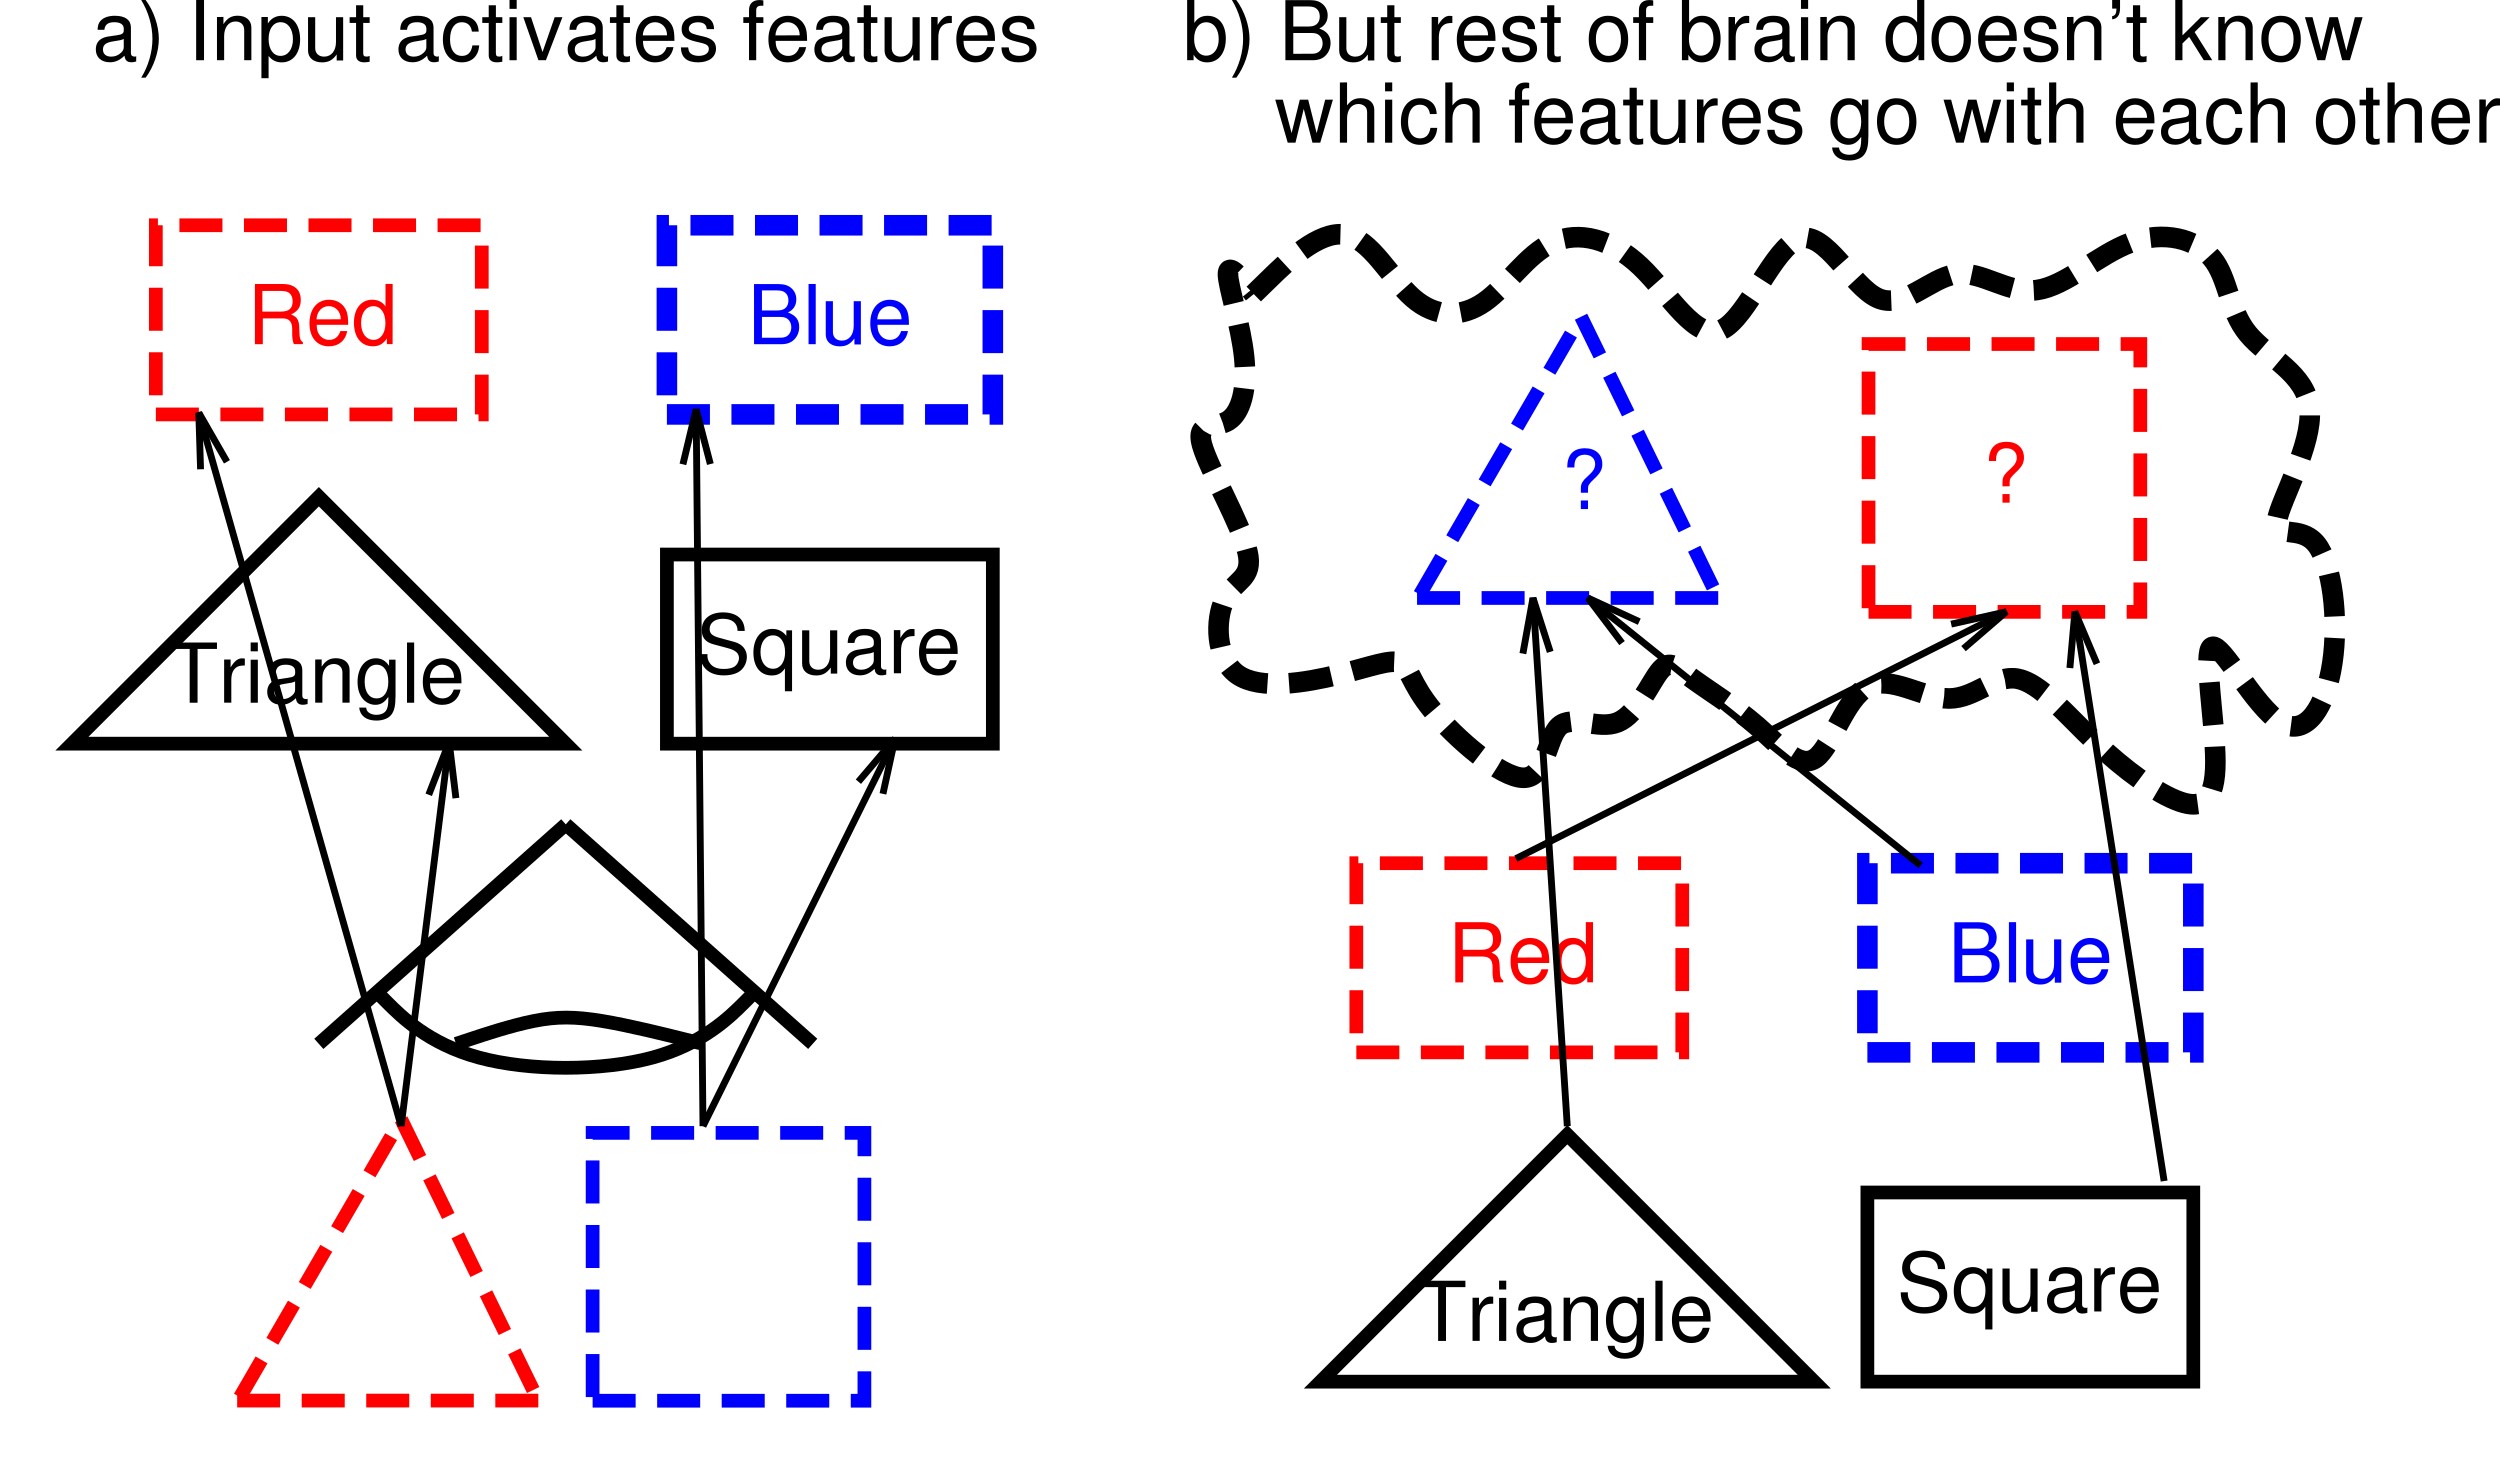 <?xml version="1.0" encoding="ISO-8859-1" standalone="yes"?>
<svg width="348.641" height="205.367">
  <defs> 
    <marker id="ArrowEnd" viewBox="0 0 10 10" refX="0" refY="5" 
     markerUnits="strokeWidth" 
     markerWidth="4" 
     markerHeight="3" 
     orient="auto"> 
        <path d="M 0 0 L 10 5 L 0 10 z" /> 
    </marker>
    <marker id="ArrowStart" viewBox="0 0 10 10" refX="10" refY="5" 
     markerUnits="strokeWidth" 
     markerWidth="4" 
     markerHeight="3" 
     orient="auto"> 
        <path d="M 10 0 L 0 5 L 10 10 z" /> 
    </marker> </defs>
<g>
<path style="stroke:none; fill-rule:evenodd; fill:#ff0000" d="M 36.656 44.399L 39.387 44.399C 40.328 44.399 40.75 44.856 40.75 45.887L 40.75 46.629C 40.75 47.145 40.836 47.649 40.98 47.992L 42.238 47.992L 42.238 47.731C 41.848 47.457 41.766 47.156 41.746 46.039C 41.734 44.656 41.516 44.242 40.602 43.852C 41.559 43.391 41.945 42.805 41.945 41.848C 41.945 40.399 41.039 39.602 39.402 39.602L 35.551 39.602L 35.551 48L 36.648 48L 36.656 44.399zM 36.59 43.453L 36.59 40.574L 39.172 40.574C 39.766 40.574 40.109 40.664 40.375 40.895C 40.66 41.133 40.809 41.512 40.809 42.02C 40.809 43.004 40.305 43.453 39.168 43.453L 36.59 43.453z"/>
<path style="stroke:none; fill-rule:evenodd; fill:#ff0000" d="M 48.555 45.297C 48.555 44.379 48.488 43.828 48.316 43.383C 47.93 42.399 47.016 41.801 45.898 41.801C 44.234 41.801 43.16 43.094 43.16 45.082C 43.16 47.07 44.195 48.297 45.871 48.297C 47.234 48.297 48.18 47.504 48.422 46.172L 47.469 46.172C 47.207 46.977 46.676 47.395 45.914 47.395C 45.312 47.395 44.801 47.117 44.484 46.602C 44.258 46.254 44.18 45.902 44.168 45.297L 48.555 45.297zM 44.137 44.531C 44.215 43.418 44.895 42.695 45.855 42.695C 46.793 42.695 47.52 43.473 47.52 44.461C 47.52 44.481 47.52 44.504 47.508 44.527L 44.137 44.531z"/>
<path style="stroke:none; fill-rule:evenodd; fill:#ff0000" d="M 54.758 39.598L 53.758 39.598L 53.758 42.738C 53.359 42.125 52.723 41.797 51.922 41.797C 50.375 41.797 49.359 43.055 49.359 44.988C 49.359 47.035 50.371 48.293 52.012 48.293C 52.848 48.293 53.43 47.973 53.953 47.203L 53.953 47.992L 54.75 47.992L 54.758 39.598zM 52.082 42.699C 53.102 42.699 53.75 43.625 53.75 45.07C 53.75 46.469 53.094 47.395 52.094 47.395C 51.051 47.395 50.355 46.457 50.355 45.047C 50.355 43.637 51.047 42.699 52.082 42.699z"/>
<path style="stroke:#ff0000; stroke-dasharray:6,3; stroke-width:1.913; fill:none" d="M 21.734 57.793L 67.188 57.793L 67.188 31.414L 21.734 31.414L 21.734 57.793z"/>
<path style="stroke:none; fill-rule:evenodd; fill:#0000ff" d="M 105.156 48L 108.965 48C 109.762 48 110.352 47.781 110.805 47.301C 111.219 46.863 111.453 46.266 111.453 45.609C 111.453 44.598 110.981 43.985 109.879 43.574C 110.645 43.219 111.051 42.598 111.051 41.746C 111.051 41.137 110.824 40.598 110.383 40.203C 109.946 39.801 109.371 39.617 108.563 39.617L 105.153 39.617L 105.156 48zM 106.258 43.297L 106.258 40.5L 108.301 40.5C 108.891 40.5 109.219 40.582 109.5 40.813C 109.793 41.051 109.953 41.414 109.953 41.899C 109.953 42.367 109.797 42.742 109.5 42.985C 109.219 43.211 108.891 43.297 108.301 43.297L 106.258 43.297zM 106.258 47.098L 106.258 44.199L 108.856 44.199C 109.367 44.199 109.711 44.324 109.965 44.602C 110.215 44.867 110.352 45.235 110.352 45.652C 110.352 46.055 110.215 46.426 109.965 46.692C 109.715 46.965 109.371 47.094 108.856 47.094L 106.258 47.098z"/>
<path style="stroke:none; fill-rule:evenodd; fill:#0000ff" d="M 112.758 48L 113.758 48L 113.758 39.602L 112.758 39.602L 112.758 48z"/>
<path style="stroke:none; fill-rule:evenodd; fill:#0000ff" d="M 120.055 48.035L 120.055 42.004L 119.055 42.004L 119.055 45.449C 119.055 46.688 118.41 47.5 117.403 47.5C 116.641 47.5 116.156 47.039 116.156 46.309L 116.156 42.004L 115.156 42.004L 115.156 46.656C 115.156 47.656 115.914 48.301 117.106 48.301C 118.004 48.301 118.578 47.992 119.153 47.199L 119.153 48.039L 120.055 48.035z"/>
<path style="stroke:none; fill-rule:evenodd; fill:#0000ff" d="M 126.758 45.297C 126.758 44.379 126.692 43.828 126.52 43.383C 126.133 42.399 125.219 41.801 124.102 41.801C 122.438 41.801 121.363 43.094 121.363 45.082C 121.363 47.07 122.399 48.297 124.074 48.297C 125.438 48.297 126.383 47.504 126.625 46.172L 125.672 46.172C 125.41 46.977 124.879 47.395 124.117 47.395C 123.516 47.395 123.004 47.117 122.688 46.602C 122.461 46.254 122.383 45.902 122.371 45.297L 126.758 45.297zM 122.336 44.531C 122.414 43.418 123.094 42.695 124.055 42.695C 124.992 42.695 125.719 43.473 125.719 44.461C 125.719 44.481 125.719 44.504 125.707 44.527L 122.336 44.531z"/>
<path style="stroke:#0000ff; stroke-dasharray:6,3; stroke-width:2.87; fill:none" d="M 93.004 57.793L 138.457 57.793L 138.457 31.414L 93.004 31.414L 93.004 57.793z"/>
<path style="stroke:#000000; stroke-width:1.913; fill:none" d="M 93.004 103.711L 138.457 103.711L 138.457 77.332L 93.004 77.332L 93.004 103.711z"/>
<path style="stroke:none; fill-rule:evenodd; fill:#000000" d="M 103.856 87.988C 103.848 86.352 102.727 85.402 100.813 85.402C 98.988 85.402 97.86 86.352 97.86 87.879C 97.86 88.906 98.391 89.559 99.481 89.848L 101.535 90.402C 102.578 90.68 103.055 91.106 103.055 91.766C 103.055 92.215 102.817 92.68 102.469 92.934C 102.141 93.164 101.621 93.289 100.953 93.289C 100.059 93.289 99.449 93.063 99.055 92.563C 98.75 92.184 98.613 91.766 98.664 91.227L 97.664 91.227C 97.672 92.004 97.82 92.516 98.149 92.981C 98.715 93.77 99.668 94.188 100.926 94.188C 101.91 94.188 102.715 93.961 103.25 93.543C 103.805 93.098 104.156 92.348 104.156 91.621C 104.156 90.586 103.524 89.828 102.399 89.516L 100.324 88.953C 99.328 88.68 98.965 88.356 98.965 87.711C 98.965 86.859 99.699 86.293 100.805 86.293C 102.113 86.293 102.848 86.895 102.86 87.981L 103.856 87.988z"/>
<path style="stroke:none; fill-rule:evenodd; fill:#000000" d="M 110.457 96.399L 110.457 87.902L 109.66 87.902L 109.66 88.688C 109.207 88.051 108.52 87.703 107.719 87.703C 106.113 87.703 105.067 89.008 105.067 91.02C 105.067 92.985 106.043 94.199 107.617 94.199C 108.446 94.199 109.016 93.891 109.461 93.211L 109.461 96.399L 110.457 96.399zM 107.809 88.606C 108.828 88.606 109.485 89.524 109.485 90.969C 109.485 92.344 108.82 93.262 107.809 93.262C 106.754 93.262 106.055 92.332 106.055 90.934C 106.055 89.547 106.754 88.606 107.809 88.606z"/>
<path style="stroke:none; fill-rule:evenodd; fill:#000000" d="M 116.758 93.934L 116.758 87.902L 115.758 87.902L 115.758 91.348C 115.758 92.586 115.113 93.399 114.106 93.399C 113.344 93.399 112.86 92.938 112.86 92.207L 112.86 87.902L 111.86 87.902L 111.86 92.555C 111.86 93.555 112.617 94.199 113.809 94.199C 114.707 94.199 115.281 93.891 115.856 93.098L 115.856 93.938L 116.758 93.934z"/>
<path style="stroke:none; fill-rule:evenodd; fill:#000000" d="M 123.598 93.336C 123.492 93.395 123.446 93.395 123.387 93.395C 123.047 93.395 122.86 93.223 122.86 92.922L 122.86 89.356C 122.86 88.281 122.082 87.699 120.61 87.699C 119.742 87.699 119.024 87.953 118.621 88.402C 118.348 88.711 118.235 89.059 118.211 89.66L 119.156 89.66C 119.235 88.93 119.66 88.598 120.543 88.598C 121.387 88.598 121.86 88.918 121.86 89.496L 121.86 89.75C 121.86 90.152 121.625 90.324 120.883 90.418C 119.559 90.59 119.356 90.637 118.996 90.785C 118.313 91.07 117.965 91.613 117.965 92.399C 117.965 93.492 118.719 94.184 119.93 94.184C 120.684 94.184 121.289 93.91 121.965 93.266C 122.031 93.899 122.328 94.184 122.946 94.184C 123.137 94.184 123.285 94.16 123.594 94.078L 123.598 93.336zM 121.856 92.039C 121.856 92.367 121.766 92.57 121.488 92.844C 121.11 93.207 120.653 93.399 120.106 93.399C 119.383 93.399 118.957 93.035 118.957 92.406C 118.957 91.758 119.367 91.426 120.36 91.274C 121.34 91.133 121.539 91.086 121.852 90.934L 121.856 92.039z"/>
<path style="stroke:none; fill-rule:evenodd; fill:#000000" d="M 124.656 87.871L 124.656 93.895L 125.656 93.895L 125.656 90.762C 125.656 89.899 125.867 89.336 126.317 89C 126.606 88.781 126.887 88.715 127.539 88.703L 127.539 87.738C 127.383 87.719 127.305 87.707 127.18 87.707C 126.57 87.707 126.106 88.074 125.559 88.969L 125.559 87.879L 124.656 87.871z"/>
<path style="stroke:none; fill-rule:evenodd; fill:#000000" d="M 133.555 91.199C 133.555 90.281 133.488 89.731 133.317 89.285C 132.93 88.301 132.016 87.703 130.899 87.703C 129.235 87.703 128.16 88.996 128.16 90.985C 128.16 92.973 129.196 94.199 130.871 94.199C 132.235 94.199 133.18 93.406 133.422 92.074L 132.469 92.074C 132.207 92.879 131.676 93.297 130.914 93.297C 130.313 93.297 129.801 93.02 129.485 92.504C 129.258 92.156 129.18 91.805 129.168 91.199L 133.555 91.199zM 129.137 90.434C 129.215 89.32 129.895 88.598 130.856 88.598C 131.793 88.598 132.52 89.375 132.52 90.363C 132.52 90.383 132.52 90.406 132.508 90.43L 129.137 90.434z"/>
<path style="stroke:#0000ff; stroke-dasharray:6,3; stroke-width:1.913; fill:none" d="M 82.645 195.34L 120.547 195.34L 120.547 157.988L 82.645 157.988L 82.645 195.34z"/>
<path style="stroke:#000000; stroke-width:1.913; fill:none" d="M 52.113 137.918C 52.113 137.918 52.113 137.918 54.023 139.828C 55.934 141.738 59.762 145.566 66.777 147.481C 73.793 149.391 83.996 149.391 91.012 147.481C 98.028 145.57 101.852 141.742 103.766 139.828C 105.676 137.918 105.676 137.918 105.676 137.918"/>
<path style="stroke:#000000; stroke-width:1.913; fill:none" d="M 44.461 145.574L 78.899 114.965"/>
<path style="stroke:#000000; stroke-width:1.913; fill:none" d="M 78.903 114.961L 113.34 145.57"/>
<path style="stroke:#000000; stroke-width:1.913; fill:none" d="M 63.594 145.574C 63.594 145.574 63.594 145.574 65.504 144.938C 67.414 144.301 71.242 143.027 74.43 142.387C 77.617 141.75 80.168 141.75 83.992 142.387C 87.817 143.024 92.918 144.297 95.469 144.938C 98.02 145.574 98.02 145.574 98.02 145.574"/>
<path style="stroke:#000000; stroke-dasharray:6,3; stroke-width:2.87; fill:none" d="M 174.844 41.008C 174.844 41.008 174.844 41.008 177.11 38.797C 179.375 36.586 183.906 32.16 187.531 32.715C 191.156 33.266 193.875 38.797 197.047 41.563C 200.219 44.328 203.844 44.328 207.016 42.113C 210.188 39.902 212.906 35.477 216.531 33.82C 220.156 32.164 224.684 33.27 228.762 37.137C 232.836 41.008 236.461 47.645 240.086 45.985C 243.711 44.328 247.336 34.371 250.961 33.266C 254.586 32.16 258.211 39.902 261.836 41.559C 265.461 43.215 269.086 38.793 272.711 38.242C 276.336 37.692 279.961 41.008 284.035 40.453C 288.11 39.902 292.641 35.477 297.176 33.817C 301.703 32.16 306.238 33.266 308.5 36.027C 310.766 38.793 310.766 43.215 313.481 46.535C 316.199 49.852 321.633 52.063 322.086 57.043C 322.535 62.02 318.012 69.762 317.559 72.527C 317.11 75.293 320.731 73.078 322.996 75.844C 325.262 78.609 326.168 86.352 325.262 92.434C 324.36 98.516 321.637 102.942 318.012 100.727C 314.387 98.516 309.86 89.668 308.5 90.219C 307.145 90.77 308.949 100.727 308.949 106.258C 308.949 111.785 307.141 112.895 303.969 111.785C 300.797 110.68 296.27 107.363 292.192 103.492C 288.117 99.621 284.492 95.195 281.317 94.645C 278.145 94.094 275.426 97.41 271.801 97.41C 268.176 97.41 263.649 94.094 260.477 95.754C 257.305 97.41 255.496 104.051 253.227 105.707C 250.961 107.363 248.246 104.051 245.074 101.285C 241.903 98.52 238.278 96.309 236.016 94.649C 233.75 92.992 232.844 91.887 231.488 93.543C 230.133 95.199 228.317 99.625 225.598 100.731C 222.879 101.836 219.254 99.625 217.446 101.281C 215.637 102.938 215.637 108.469 212.465 108.469C 209.293 108.469 202.949 102.942 199.781 99.067C 196.61 95.195 196.61 92.985 195.254 92.43C 193.899 91.879 191.18 92.981 186.649 94.086C 182.121 95.192 175.774 96.297 172.602 94.086C 169.43 91.875 169.43 86.344 170.793 83.578C 172.149 80.817 174.867 80.817 173.965 76.942C 173.063 73.07 168.531 65.328 167.621 62.008C 166.719 58.692 169.434 59.797 171.246 58.692C 173.059 57.586 173.965 54.27 173.512 49.844C 173.063 45.422 171.246 39.891 171.246 38.231C 171.246 36.574 173.059 38.781 173.965 39.887C 174.867 40.992 174.867 40.992 174.867 40.992"/>
<path style="stroke:#ff0000; stroke-dasharray:6,3; stroke-width:1.913; fill:none" d="M 55.941 156.098L 75.074 195.32"/>
<path style="stroke:#ff0000; stroke-dasharray:6,3; stroke-width:1.913; fill:none" d="M 75.074 195.32L 32.984 195.32"/>
<path style="stroke:#ff0000; stroke-dasharray:6,3; stroke-width:1.913; fill:none" d="M 33.461 194.84L 55.941 156.098"/>
<path style="stroke:#000000; stroke-width:0.957; fill:none" d="M 55.941 157.055L 27.723 57.567"/>
<path style="stroke:#000000; stroke-width:0.957; fill:none" d="M 27.969 65.445L 27.723 57.563L 31.648 64.402"/>
<path style="stroke:#000000; stroke-width:0.957; fill:none" d="M 55.941 157.055L 62.637 103.485"/>
<path style="stroke:#000000; stroke-width:0.957; fill:none" d="M 59.789 110.836L 62.637 103.481L 63.582 111.309"/>
<path style="stroke:#000000; stroke-width:0.957; fill:none" d="M 98.035 157.055L 97.082 57.086"/>
<path style="stroke:#000000; stroke-width:0.957; fill:none" d="M 95.238 64.754L 97.078 57.086L 99.063 64.719"/>
<path style="stroke:#000000; stroke-width:0.957; fill:none" d="M 98.035 157.055L 124.82 103.008"/>
<path style="stroke:#000000; stroke-width:0.957; fill:none" d="M 119.707 109.012L 124.817 103.004L 123.133 110.707"/>
<path style="stroke:#ff0000; stroke-dasharray:6,3; stroke-width:1.913; fill:none" d="M 260.578 85.328L 298.481 85.328L 298.481 47.977L 260.578 47.977L 260.578 85.328z"/>
<path style="stroke:none; fill-rule:evenodd; fill:#ff0000" d="M 280.258 67.817L 280.258 67.281C 280.258 66.777 280.379 66.586 281.137 65.863C 281.973 65.086 282.254 64.57 282.254 63.813C 282.254 62.473 281.313 61.613 279.84 61.613C 278.207 61.613 277.36 62.527 277.36 64.293L 278.36 64.293C 278.36 63.77 278.414 63.449 278.551 63.176C 278.762 62.754 279.215 62.516 279.813 62.516C 280.68 62.516 281.254 63.043 281.254 63.82C 281.254 64.344 281.012 64.793 280.418 65.332C 279.762 65.938 279.762 65.938 279.57 66.199C 279.34 66.52 279.262 66.781 279.262 67.192L 279.262 67.82L 280.258 67.817zM 280.258 68.899L 279.258 68.899L 279.258 70.098L 280.258 70.098L 280.258 68.899z"/>
<path style="stroke:none; fill-rule:evenodd; fill:#0000ff" d="M 221.457 68.715L 221.457 68.18C 221.457 67.676 221.578 67.485 222.336 66.762C 223.172 65.985 223.453 65.469 223.453 64.711C 223.453 63.371 222.512 62.512 221.039 62.512C 219.406 62.512 218.559 63.426 218.559 65.192L 219.559 65.192C 219.559 64.668 219.613 64.348 219.75 64.074C 219.961 63.652 220.414 63.414 221.012 63.414C 221.879 63.414 222.453 63.942 222.453 64.719C 222.453 65.242 222.211 65.692 221.617 66.231C 220.961 66.836 220.961 66.836 220.77 67.098C 220.539 67.418 220.461 67.68 220.461 68.09L 220.461 68.719L 221.457 68.715zM 221.457 69.797L 220.457 69.797L 220.457 70.996L 221.457 70.996L 221.457 69.797z"/>
<path style="stroke:#0000ff; stroke-dasharray:6,3; stroke-width:1.913; fill:none" d="M 220.485 44.168L 239.617 83.391"/>
<path style="stroke:#0000ff; stroke-dasharray:6,3; stroke-width:1.913; fill:none" d="M 239.617 83.391L 197.528 83.391"/>
<path style="stroke:#0000ff; stroke-dasharray:6,3; stroke-width:1.913; fill:none" d="M 198.004 82.914L 220.485 44.172"/>
<path style="stroke:none; fill-rule:evenodd; fill:#ff0000" d="M 204.055 133.399L 206.785 133.399C 207.727 133.399 208.149 133.856 208.149 134.887L 208.149 135.629C 208.149 136.145 208.235 136.649 208.379 136.992L 209.637 136.992L 209.637 136.731C 209.246 136.457 209.164 136.156 209.145 135.039C 209.133 133.656 208.914 133.242 208 132.852C 208.957 132.391 209.344 131.805 209.344 130.848C 209.344 129.399 208.438 128.602 206.801 128.602L 202.949 128.602L 202.949 137L 204.047 137L 204.055 133.399zM 203.992 132.453L 203.992 129.574L 206.574 129.574C 207.168 129.574 207.512 129.664 207.778 129.895C 208.063 130.133 208.211 130.512 208.211 131.02C 208.211 132.004 207.707 132.453 206.57 132.453L 203.992 132.453z"/>
<path style="stroke:none; fill-rule:evenodd; fill:#ff0000" d="M 216.055 134.297C 216.055 133.379 215.988 132.828 215.817 132.383C 215.43 131.399 214.516 130.801 213.399 130.801C 211.735 130.801 210.66 132.094 210.66 134.082C 210.66 136.07 211.696 137.297 213.371 137.297C 214.735 137.297 215.68 136.504 215.922 135.172L 214.969 135.172C 214.707 135.977 214.176 136.395 213.414 136.395C 212.813 136.395 212.301 136.117 211.985 135.602C 211.758 135.254 211.68 134.902 211.668 134.297L 216.055 134.297zM 211.637 133.531C 211.715 132.418 212.395 131.695 213.356 131.695C 214.293 131.695 215.02 132.473 215.02 133.461C 215.02 133.481 215.02 133.504 215.008 133.527L 211.637 133.531z"/>
<path style="stroke:none; fill-rule:evenodd; fill:#ff0000" d="M 222.156 128.598L 221.156 128.598L 221.156 131.738C 220.758 131.125 220.121 130.797 219.32 130.797C 217.774 130.797 216.758 132.055 216.758 133.988C 216.758 136.035 217.77 137.293 219.41 137.293C 220.246 137.293 220.828 136.973 221.352 136.203L 221.352 136.992L 222.149 136.992L 222.156 128.598zM 219.485 131.699C 220.504 131.699 221.153 132.625 221.153 134.07C 221.153 135.469 220.496 136.395 219.496 136.395C 218.453 136.395 217.758 135.457 217.758 134.047C 217.758 132.637 218.449 131.699 219.485 131.699z"/>
<path style="stroke:#ff0000; stroke-dasharray:6,3; stroke-width:1.913; fill:none" d="M 189.149 146.758L 234.602 146.758L 234.602 120.379L 189.149 120.379L 189.149 146.758z"/>
<path style="stroke:none; fill-rule:evenodd; fill:#0000ff" d="M 272.555 137L 276.363 137C 277.16 137 277.75 136.781 278.203 136.301C 278.617 135.863 278.852 135.266 278.852 134.609C 278.852 133.598 278.379 132.984 277.278 132.574C 278.043 132.219 278.449 131.598 278.449 130.746C 278.449 130.137 278.223 129.598 277.781 129.203C 277.344 128.801 276.77 128.617 275.961 128.617L 272.551 128.617L 272.555 137zM 273.656 132.297L 273.656 129.5L 275.699 129.5C 276.289 129.5 276.617 129.582 276.899 129.813C 277.192 130.051 277.352 130.414 277.352 130.899C 277.352 131.367 277.196 131.742 276.899 131.984C 276.617 132.211 276.289 132.297 275.699 132.297L 273.656 132.297zM 273.656 136.098L 273.656 133.199L 276.254 133.199C 276.766 133.199 277.11 133.324 277.363 133.602C 277.613 133.867 277.75 134.234 277.75 134.652C 277.75 135.055 277.613 135.426 277.363 135.691C 277.113 135.965 276.77 136.094 276.254 136.094L 273.656 136.098z"/>
<path style="stroke:none; fill-rule:evenodd; fill:#0000ff" d="M 280.156 137L 281.156 137L 281.156 128.602L 280.156 128.602L 280.156 137z"/>
<path style="stroke:none; fill-rule:evenodd; fill:#0000ff" d="M 287.457 137.035L 287.457 131.004L 286.457 131.004L 286.457 134.449C 286.457 135.688 285.813 136.5 284.805 136.5C 284.043 136.5 283.559 136.039 283.559 135.309L 283.559 131.004L 282.559 131.004L 282.559 135.656C 282.559 136.656 283.317 137.301 284.508 137.301C 285.406 137.301 285.981 136.992 286.555 136.199L 286.555 137.039L 287.457 137.035z"/>
<path style="stroke:none; fill-rule:evenodd; fill:#0000ff" d="M 294.156 134.297C 294.156 133.379 294.09 132.828 293.918 132.383C 293.531 131.399 292.617 130.801 291.5 130.801C 289.836 130.801 288.762 132.094 288.762 134.082C 288.762 136.07 289.797 137.297 291.473 137.297C 292.836 137.297 293.781 136.504 294.024 135.172L 293.07 135.172C 292.809 135.977 292.278 136.395 291.516 136.395C 290.914 136.395 290.403 136.117 290.086 135.602C 289.86 135.254 289.781 134.902 289.77 134.297L 294.156 134.297zM 289.738 133.531C 289.817 132.418 290.496 131.695 291.457 131.695C 292.395 131.695 293.121 132.473 293.121 133.461C 293.121 133.481 293.121 133.504 293.11 133.527L 289.738 133.531z"/>
<path style="stroke:#0000ff; stroke-dasharray:6,3; stroke-width:2.87; fill:none" d="M 260.418 146.758L 305.871 146.758L 305.871 120.379L 260.418 120.379L 260.418 146.758z"/>
<path style="stroke:#000000; stroke-width:1.913; fill:none" d="M 260.418 192.68L 305.871 192.68L 305.871 166.301L 260.418 166.301L 260.418 192.68z"/>
<path style="stroke:none; fill-rule:evenodd; fill:#000000" d="M 271.258 176.988C 271.25 175.352 270.129 174.402 268.215 174.402C 266.391 174.402 265.262 175.352 265.262 176.879C 265.262 177.906 265.793 178.559 266.883 178.848L 268.938 179.402C 269.981 179.68 270.457 180.106 270.457 180.766C 270.457 181.215 270.219 181.68 269.871 181.934C 269.543 182.164 269.024 182.289 268.356 182.289C 267.461 182.289 266.852 182.063 266.457 181.563C 266.153 181.184 266.016 180.766 266.067 180.227L 265.067 180.227C 265.074 181.004 265.223 181.516 265.551 181.981C 266.117 182.77 267.07 183.188 268.328 183.188C 269.313 183.188 270.117 182.961 270.653 182.543C 271.207 182.098 271.559 181.348 271.559 180.621C 271.559 179.586 270.926 178.828 269.801 178.516L 267.727 177.953C 266.731 177.68 266.367 177.356 266.367 176.711C 266.367 175.859 267.102 175.293 268.207 175.293C 269.516 175.293 270.25 175.895 270.262 176.981L 271.258 176.988z"/>
<path style="stroke:none; fill-rule:evenodd; fill:#000000" d="M 277.856 185.399L 277.856 176.902L 277.059 176.902L 277.059 177.688C 276.606 177.051 275.918 176.703 275.117 176.703C 273.512 176.703 272.465 178.008 272.465 180.02C 272.465 181.984 273.442 183.199 275.016 183.199C 275.844 183.199 276.414 182.891 276.86 182.211L 276.86 185.399L 277.856 185.399zM 275.211 177.606C 276.231 177.606 276.887 178.524 276.887 179.969C 276.887 181.344 276.223 182.262 275.211 182.262C 274.156 182.262 273.457 181.332 273.457 179.934C 273.457 178.547 274.156 177.606 275.211 177.606z"/>
<path style="stroke:none; fill-rule:evenodd; fill:#000000" d="M 284.156 182.934L 284.156 176.902L 283.156 176.902L 283.156 180.348C 283.156 181.586 282.512 182.399 281.504 182.399C 280.742 182.399 280.258 181.938 280.258 181.207L 280.258 176.902L 279.258 176.902L 279.258 181.555C 279.258 182.555 280.016 183.199 281.207 183.199C 282.106 183.199 282.68 182.891 283.254 182.098L 283.254 182.938L 284.156 182.934z"/>
<path style="stroke:none; fill-rule:evenodd; fill:#000000" d="M 291.098 182.336C 290.992 182.395 290.946 182.395 290.887 182.395C 290.547 182.395 290.36 182.223 290.36 181.922L 290.36 178.356C 290.36 177.281 289.582 176.699 288.11 176.699C 287.242 176.699 286.524 176.953 286.121 177.402C 285.848 177.711 285.735 178.059 285.711 178.66L 286.656 178.66C 286.735 177.93 287.16 177.598 288.043 177.598C 288.887 177.598 289.36 177.918 289.36 178.496L 289.36 178.75C 289.36 179.152 289.125 179.324 288.383 179.418C 287.059 179.59 286.856 179.637 286.496 179.785C 285.813 180.07 285.465 180.613 285.465 181.399C 285.465 182.492 286.219 183.184 287.43 183.184C 288.184 183.184 288.789 182.91 289.465 182.266C 289.531 182.899 289.828 183.184 290.446 183.184C 290.637 183.184 290.785 183.16 291.094 183.078L 291.098 182.336zM 289.356 181.039C 289.356 181.367 289.266 181.57 288.988 181.844C 288.61 182.207 288.153 182.399 287.606 182.399C 286.883 182.399 286.457 182.035 286.457 181.406C 286.457 180.758 286.867 180.426 287.86 180.274C 288.84 180.133 289.039 180.086 289.352 179.934L 289.356 181.039z"/>
<path style="stroke:none; fill-rule:evenodd; fill:#000000" d="M 292.055 176.871L 292.055 182.895L 293.055 182.895L 293.055 179.762C 293.055 178.899 293.266 178.336 293.715 178C 294.004 177.781 294.285 177.715 294.938 177.703L 294.938 176.738C 294.781 176.719 294.703 176.707 294.578 176.707C 293.969 176.707 293.504 177.074 292.957 177.969L 292.957 176.879L 292.055 176.871z"/>
<path style="stroke:none; fill-rule:evenodd; fill:#000000" d="M 301.055 180.199C 301.055 179.281 300.988 178.731 300.817 178.285C 300.43 177.301 299.516 176.703 298.399 176.703C 296.735 176.703 295.66 177.996 295.66 179.984C 295.66 181.973 296.696 183.199 298.371 183.199C 299.735 183.199 300.68 182.406 300.922 181.074L 299.969 181.074C 299.707 181.879 299.176 182.297 298.414 182.297C 297.813 182.297 297.301 182.02 296.985 181.504C 296.758 181.156 296.68 180.805 296.668 180.199L 301.055 180.199zM 296.637 179.434C 296.715 178.32 297.395 177.598 298.356 177.598C 299.293 177.598 300.02 178.375 300.02 179.363C 300.02 179.383 300.02 179.406 300.008 179.43L 296.637 179.434z"/>
<path style="stroke:#000000; stroke-width:0.957; fill:none" d="M 211.395 119.742L 279.793 85.305"/>
<path style="stroke:#000000; stroke-width:0.957; fill:none" d="M 272.102 87.039L 279.797 85.309L 273.824 90.457"/>
<path style="stroke:#000000; stroke-width:0.957; fill:none" d="M 267.84 120.699L 221.446 83.391"/>
<path style="stroke:#000000; stroke-width:0.957; fill:none" d="M 226.207 89.68L 221.446 83.395L 228.606 86.699"/>
<path style="stroke:#000000; stroke-width:0.957; fill:none" d="M 301.801 164.707L 289.367 85.309"/>
<path style="stroke:#000000; stroke-width:0.957; fill:none" d="M 288.656 93.16L 289.36 85.305L 292.43 92.567"/>
<path style="stroke:none; fill-rule:evenodd; fill:#000000" d="M 18.996 7.836C 18.891 7.895 18.844 7.895 18.785 7.895C 18.445 7.895 18.258 7.723 18.258 7.422L 18.258 3.856C 18.258 2.781 17.48 2.199 16.008 2.199C 15.141 2.199 14.422 2.453 14.02 2.902C 13.746 3.211 13.633 3.559 13.609 4.16L 14.555 4.16C 14.633 3.43 15.059 3.098 15.941 3.098C 16.785 3.098 17.258 3.418 17.258 3.996L 17.258 4.25C 17.258 4.652 17.023 4.824 16.281 4.918C 14.957 5.09 14.754 5.137 14.395 5.285C 13.711 5.57 13.363 6.113 13.363 6.899C 13.363 7.992 14.117 8.684 15.328 8.684C 16.082 8.684 16.688 8.41 17.363 7.766C 17.43 8.399 17.727 8.684 18.344 8.684C 18.535 8.684 18.684 8.66 18.992 8.578L 18.996 7.836zM 17.258 6.539C 17.258 6.867 17.168 7.07 16.891 7.344C 16.512 7.707 16.055 7.899 15.508 7.899C 14.785 7.899 14.359 7.535 14.359 6.906C 14.359 6.258 14.77 5.926 15.762 5.774C 16.742 5.633 16.941 5.586 17.254 5.434L 17.258 6.539z"/>
<path style="stroke:none; fill-rule:evenodd; fill:#000000" d="M 20.312 10.832C 21.441 9.324 22.152 7.231 22.152 5.426C 22.152 3.609 21.441 1.516 20.312 0.004L 19.695 0.004C 20.699 1.652 21.258 3.582 21.258 5.426C 21.258 7.254 20.699 9.199 19.695 10.832L 20.312 10.832z"/>
<path style="stroke:none; fill-rule:evenodd; fill:#000000" d="M 27.355 8.399L 28.453 8.399L 28.453 0L 27.355 0L 27.355 8.399z"/>
<path style="stroke:none; fill-rule:evenodd; fill:#000000" d="M 30.258 2.371L 30.258 8.395L 31.258 8.395L 31.258 5.047C 31.258 3.809 31.883 2.996 32.848 2.996C 33.586 2.996 34.055 3.457 34.055 4.188L 34.055 8.391L 35.055 8.391L 35.055 3.836C 35.055 2.836 34.312 2.192 33.152 2.192C 32.262 2.192 31.688 2.535 31.16 3.375L 31.16 2.363L 30.258 2.371z"/>
<path style="stroke:none; fill-rule:evenodd; fill:#000000" d="M 36.457 10.902L 37.457 10.902L 37.457 7.801C 37.957 8.422 38.52 8.699 39.293 8.699C 40.836 8.699 41.852 7.442 41.852 5.508C 41.852 3.477 40.867 2.203 39.27 2.203C 38.457 2.203 37.801 2.57 37.355 3.281L 37.355 2.375L 36.457 2.375L 36.457 10.902zM 39.121 3.098C 40.168 3.098 40.852 4.031 40.852 5.481C 40.852 6.856 40.156 7.793 39.121 7.793C 38.117 7.793 37.457 6.867 37.457 5.445C 37.457 4.024 38.117 3.098 39.121 3.098z"/>
<path style="stroke:none; fill-rule:evenodd; fill:#000000" d="M 47.855 8.434L 47.855 2.402L 46.855 2.402L 46.855 5.848C 46.855 7.086 46.211 7.899 45.203 7.899C 44.441 7.899 43.957 7.438 43.957 6.707L 43.957 2.402L 42.957 2.402L 42.957 7.055C 42.957 8.055 43.715 8.699 44.906 8.699C 45.805 8.699 46.379 8.391 46.953 7.598L 46.953 8.438L 47.855 8.434z"/>
<path style="stroke:none; fill-rule:evenodd; fill:#000000" d="M 51.555 2.399L 50.656 2.399L 50.656 0.731L 49.656 0.731L 49.656 2.399L 48.758 2.399L 48.758 3.195L 49.656 3.195L 49.656 7.742C 49.656 8.348 50.059 8.692 50.789 8.692C 51.012 8.692 51.238 8.668 51.551 8.609L 51.551 7.774C 51.438 7.863 51.301 7.891 51.133 7.891C 50.758 7.891 50.652 7.777 50.652 7.348L 50.652 3.195L 51.551 3.195L 51.555 2.399z"/>
<path style="stroke:none; fill-rule:evenodd; fill:#000000" d="M 61.199 7.836C 61.094 7.895 61.047 7.895 60.988 7.895C 60.648 7.895 60.461 7.723 60.461 7.422L 60.461 3.856C 60.461 2.781 59.684 2.199 58.211 2.199C 57.344 2.199 56.625 2.453 56.223 2.902C 55.949 3.211 55.836 3.559 55.812 4.16L 56.758 4.16C 56.836 3.43 57.262 3.098 58.145 3.098C 58.988 3.098 59.461 3.418 59.461 3.996L 59.461 4.25C 59.461 4.652 59.227 4.824 58.484 4.918C 57.16 5.09 56.957 5.137 56.598 5.285C 55.914 5.57 55.566 6.113 55.566 6.899C 55.566 7.992 56.32 8.684 57.531 8.684C 58.285 8.684 58.891 8.41 59.566 7.766C 59.633 8.399 59.93 8.684 60.547 8.684C 60.738 8.684 60.887 8.66 61.195 8.578L 61.199 7.836zM 59.457 6.539C 59.457 6.867 59.367 7.07 59.09 7.344C 58.711 7.707 58.254 7.899 57.707 7.899C 56.984 7.899 56.559 7.535 56.559 6.906C 56.559 6.258 56.969 5.926 57.961 5.774C 58.941 5.633 59.141 5.586 59.453 5.434L 59.457 6.539z"/>
<path style="stroke:none; fill-rule:evenodd; fill:#000000" d="M 66.762 4.402C 66.719 3.817 66.594 3.434 66.363 3.098C 65.957 2.535 65.238 2.199 64.41 2.199C 62.809 2.199 61.762 3.492 61.762 5.504C 61.762 7.457 62.785 8.695 64.398 8.695C 65.82 8.695 66.719 7.824 66.832 6.332L 65.879 6.332C 65.723 7.309 65.234 7.797 64.43 7.797C 63.387 7.797 62.762 6.934 62.762 5.508C 62.762 4 63.371 3.102 64.406 3.102C 65.199 3.102 65.699 3.57 65.812 4.406L 66.762 4.402z"/>
<path style="stroke:none; fill-rule:evenodd; fill:#000000" d="M 70.055 2.399L 69.156 2.399L 69.156 0.731L 68.156 0.731L 68.156 2.399L 67.258 2.399L 67.258 3.195L 68.156 3.195L 68.156 7.742C 68.156 8.348 68.559 8.692 69.289 8.692C 69.512 8.692 69.738 8.668 70.051 8.609L 70.051 7.774C 69.938 7.863 69.801 7.891 69.633 7.891C 69.258 7.891 69.152 7.777 69.152 7.348L 69.152 3.195L 70.051 3.195L 70.055 2.399z"/>
<path style="stroke:none; fill-rule:evenodd; fill:#000000" d="M 72.055 2.399L 71.055 2.399L 71.055 8.399L 72.055 8.399L 72.055 2.399zM 72.055 0L 71.055 0L 71.055 1.235L 72.055 1.235L 72.055 0z"/>
<path style="stroke:none; fill-rule:evenodd; fill:#000000" d="M 76.129 8.399L 78.434 2.399L 77.356 2.399L 75.66 7.258L 74.055 2.399L 72.977 2.399L 75.086 8.399L 76.129 8.399z"/>
<path style="stroke:none; fill-rule:evenodd; fill:#000000" d="M 84.797 7.836C 84.692 7.895 84.645 7.895 84.586 7.895C 84.246 7.895 84.059 7.723 84.059 7.422L 84.059 3.856C 84.059 2.781 83.281 2.199 81.809 2.199C 80.942 2.199 80.223 2.453 79.82 2.902C 79.547 3.211 79.434 3.559 79.41 4.16L 80.356 4.16C 80.434 3.43 80.86 3.098 81.742 3.098C 82.586 3.098 83.059 3.418 83.059 3.996L 83.059 4.25C 83.059 4.652 82.824 4.824 82.082 4.918C 80.758 5.09 80.555 5.137 80.196 5.285C 79.512 5.57 79.164 6.113 79.164 6.899C 79.164 7.992 79.918 8.684 81.129 8.684C 81.883 8.684 82.488 8.41 83.164 7.766C 83.231 8.399 83.528 8.684 84.145 8.684C 84.336 8.684 84.485 8.66 84.793 8.578L 84.797 7.836zM 83.055 6.539C 83.055 6.867 82.965 7.07 82.688 7.344C 82.309 7.707 81.852 7.899 81.305 7.899C 80.582 7.899 80.156 7.535 80.156 6.906C 80.156 6.258 80.567 5.926 81.559 5.774C 82.539 5.633 82.738 5.586 83.051 5.434L 83.055 6.539z"/>
<path style="stroke:none; fill-rule:evenodd; fill:#000000" d="M 87.856 2.399L 86.957 2.399L 86.957 0.731L 85.957 0.731L 85.957 2.399L 85.059 2.399L 85.059 3.195L 85.957 3.195L 85.957 7.742C 85.957 8.348 86.36 8.692 87.09 8.692C 87.313 8.692 87.539 8.668 87.852 8.609L 87.852 7.774C 87.738 7.863 87.602 7.891 87.434 7.891C 87.059 7.891 86.953 7.777 86.953 7.348L 86.953 3.195L 87.852 3.195L 87.856 2.399z"/>
<path style="stroke:none; fill-rule:evenodd; fill:#000000" d="M 94.055 5.699C 94.055 4.781 93.988 4.231 93.817 3.785C 93.43 2.801 92.516 2.203 91.399 2.203C 89.735 2.203 88.66 3.496 88.66 5.485C 88.66 7.473 89.696 8.699 91.371 8.699C 92.735 8.699 93.68 7.906 93.922 6.574L 92.969 6.574C 92.707 7.379 92.176 7.797 91.414 7.797C 90.813 7.797 90.301 7.52 89.985 7.004C 89.758 6.656 89.68 6.305 89.668 5.699L 94.055 5.699zM 89.637 4.934C 89.715 3.82 90.395 3.098 91.356 3.098C 92.293 3.098 93.02 3.875 93.02 4.863C 93.02 4.883 93.02 4.906 93.008 4.93L 89.637 4.934z"/>
<path style="stroke:none; fill-rule:evenodd; fill:#000000" d="M 99.582 4.059C 99.57 2.871 98.785 2.199 97.383 2.199C 95.973 2.199 95.059 2.926 95.059 4.047C 95.059 4.992 95.547 5.442 96.996 5.789L 97.906 6.008C 98.582 6.168 98.852 6.41 98.852 6.848C 98.852 7.41 98.285 7.793 97.442 7.793C 96.922 7.793 96.485 7.645 96.242 7.387C 96.094 7.215 96.024 7.039 95.965 6.606L 94.949 6.606C 94.992 8.016 95.778 8.695 97.36 8.695C 98.883 8.695 99.852 7.945 99.852 6.781C 99.852 5.883 99.34 5.387 98.125 5.098L 97.192 4.879C 96.399 4.695 96.059 4.442 96.059 4.016C 96.059 3.465 96.555 3.106 97.344 3.106C 98.117 3.106 98.535 3.434 98.559 4.063L 99.582 4.059z"/>
<path style="stroke:none; fill-rule:evenodd; fill:#000000" d="M 106.457 2.399L 105.457 2.399L 105.457 1.43C 105.457 1.016 105.684 0.801 106.121 0.801C 106.199 0.801 106.235 0.801 106.453 0.801L 106.453 0.059C 106.231 0.016 106.102 0.008 105.903 0.008C 105 0.008 104.457 0.516 104.457 1.379L 104.457 2.402L 103.66 2.402L 103.66 3.199L 104.457 3.199L 104.457 8.399L 105.457 8.399L 105.457 3.199L 106.457 3.199L 106.457 2.399z"/>
<path style="stroke:none; fill-rule:evenodd; fill:#000000" d="M 112.555 5.699C 112.555 4.781 112.488 4.231 112.317 3.785C 111.93 2.801 111.016 2.203 109.899 2.203C 108.235 2.203 107.16 3.496 107.16 5.485C 107.16 7.473 108.196 8.699 109.871 8.699C 111.235 8.699 112.18 7.906 112.422 6.574L 111.469 6.574C 111.207 7.379 110.676 7.797 109.914 7.797C 109.313 7.797 108.801 7.52 108.485 7.004C 108.258 6.656 108.18 6.305 108.168 5.699L 112.555 5.699zM 108.137 4.934C 108.215 3.82 108.895 3.098 109.856 3.098C 110.793 3.098 111.52 3.875 111.52 4.863C 111.52 4.883 111.52 4.906 111.508 4.93L 108.137 4.934z"/>
<path style="stroke:none; fill-rule:evenodd; fill:#000000" d="M 119.199 7.836C 119.094 7.895 119.047 7.895 118.988 7.895C 118.649 7.895 118.461 7.723 118.461 7.422L 118.461 3.856C 118.461 2.781 117.684 2.199 116.211 2.199C 115.344 2.199 114.625 2.453 114.223 2.902C 113.949 3.211 113.836 3.559 113.813 4.16L 114.758 4.16C 114.836 3.43 115.262 3.098 116.145 3.098C 116.988 3.098 117.461 3.418 117.461 3.996L 117.461 4.25C 117.461 4.652 117.227 4.824 116.485 4.918C 115.16 5.09 114.957 5.137 114.598 5.285C 113.914 5.57 113.567 6.113 113.567 6.899C 113.567 7.992 114.32 8.684 115.531 8.684C 116.285 8.684 116.891 8.41 117.567 7.766C 117.633 8.399 117.93 8.684 118.547 8.684C 118.738 8.684 118.887 8.66 119.196 8.578L 119.199 7.836zM 117.457 6.539C 117.457 6.867 117.367 7.07 117.09 7.344C 116.711 7.707 116.254 7.899 115.707 7.899C 114.985 7.899 114.559 7.535 114.559 6.906C 114.559 6.258 114.969 5.926 115.961 5.774C 116.942 5.633 117.141 5.586 117.453 5.434L 117.457 6.539z"/>
<path style="stroke:none; fill-rule:evenodd; fill:#000000" d="M 122.356 2.399L 121.457 2.399L 121.457 0.731L 120.457 0.731L 120.457 2.399L 119.559 2.399L 119.559 3.195L 120.457 3.195L 120.457 7.742C 120.457 8.348 120.86 8.692 121.59 8.692C 121.813 8.692 122.039 8.668 122.352 8.609L 122.352 7.774C 122.238 7.863 122.102 7.891 121.934 7.891C 121.559 7.891 121.453 7.777 121.453 7.348L 121.453 3.195L 122.352 3.195L 122.356 2.399z"/>
<path style="stroke:none; fill-rule:evenodd; fill:#000000" d="M 128.258 8.434L 128.258 2.402L 127.258 2.402L 127.258 5.848C 127.258 7.086 126.613 7.899 125.606 7.899C 124.844 7.899 124.36 7.438 124.36 6.707L 124.36 2.402L 123.36 2.402L 123.36 7.055C 123.36 8.055 124.117 8.699 125.309 8.699C 126.207 8.699 126.781 8.391 127.356 7.598L 127.356 8.438L 128.258 8.434z"/>
<path style="stroke:none; fill-rule:evenodd; fill:#000000" d="M 129.856 2.371L 129.856 8.395L 130.856 8.395L 130.856 5.262C 130.856 4.399 131.067 3.836 131.516 3.5C 131.805 3.281 132.086 3.215 132.738 3.203L 132.738 2.238C 132.582 2.219 132.504 2.207 132.379 2.207C 131.77 2.207 131.305 2.574 130.758 3.469L 130.758 2.379L 129.856 2.371z"/>
<path style="stroke:none; fill-rule:evenodd; fill:#000000" d="M 138.758 5.699C 138.758 4.781 138.692 4.231 138.52 3.785C 138.133 2.801 137.219 2.203 136.102 2.203C 134.438 2.203 133.363 3.496 133.363 5.485C 133.363 7.473 134.399 8.699 136.074 8.699C 137.438 8.699 138.383 7.906 138.625 6.574L 137.672 6.574C 137.41 7.379 136.879 7.797 136.117 7.797C 135.516 7.797 135.004 7.52 134.688 7.004C 134.461 6.656 134.383 6.305 134.371 5.699L 138.758 5.699zM 134.336 4.934C 134.414 3.82 135.094 3.098 136.055 3.098C 136.992 3.098 137.719 3.875 137.719 4.863C 137.719 4.883 137.719 4.906 137.707 4.93L 134.336 4.934z"/>
<path style="stroke:none; fill-rule:evenodd; fill:#000000" d="M 144.285 4.059C 144.274 2.871 143.488 2.199 142.086 2.199C 140.676 2.199 139.762 2.926 139.762 4.047C 139.762 4.992 140.25 5.442 141.699 5.789L 142.61 6.008C 143.285 6.168 143.555 6.41 143.555 6.848C 143.555 7.41 142.988 7.793 142.145 7.793C 141.625 7.793 141.188 7.645 140.946 7.387C 140.797 7.215 140.727 7.039 140.668 6.606L 139.653 6.606C 139.696 8.016 140.481 8.695 142.063 8.695C 143.586 8.695 144.555 7.945 144.555 6.781C 144.555 5.883 144.043 5.387 142.828 5.098L 141.895 4.879C 141.102 4.695 140.762 4.442 140.762 4.016C 140.762 3.465 141.258 3.106 142.047 3.106C 142.82 3.106 143.238 3.434 143.262 4.063L 144.285 4.059z"/>
<path style="stroke:none; fill-rule:evenodd; fill:#000000" d="M 165.555 0L 165.555 8.399L 166.453 8.399L 166.453 7.633C 166.906 8.356 167.512 8.699 168.348 8.699C 169.922 8.699 170.949 7.395 170.949 5.383C 170.949 3.418 169.969 2.203 168.399 2.203C 167.578 2.203 167 2.516 166.555 3.199L 166.555 0L 165.555 0zM 168.203 3.106C 169.27 3.106 169.957 4.035 169.957 5.469C 169.957 6.832 169.246 7.762 168.203 7.762C 167.196 7.762 166.528 6.844 166.528 5.434C 166.528 4.024 167.192 3.106 168.203 3.106z"/>
<path style="stroke:none; fill-rule:evenodd; fill:#000000" d="M 172.414 10.832C 173.543 9.324 174.254 7.231 174.254 5.426C 174.254 3.609 173.543 1.516 172.414 0.004L 171.797 0.004C 172.801 1.652 173.36 3.582 173.36 5.426C 173.36 7.254 172.801 9.199 171.797 10.832L 172.414 10.832z"/>
<path style="stroke:none; fill-rule:evenodd; fill:#000000" d="M 179.258 8.399L 183.067 8.399C 183.863 8.399 184.453 8.18 184.906 7.699C 185.32 7.262 185.555 6.664 185.555 6.008C 185.555 4.996 185.082 4.383 183.981 3.973C 184.746 3.617 185.153 2.996 185.153 2.145C 185.153 1.535 184.926 0.996 184.485 0.602C 184.047 0.199 183.473 0.016 182.664 0.016L 179.254 0.016L 179.258 8.399zM 180.356 3.699L 180.356 0.902L 182.399 0.902C 182.988 0.902 183.317 0.985 183.598 1.215C 183.891 1.453 184.051 1.817 184.051 2.301C 184.051 2.77 183.895 3.145 183.598 3.387C 183.317 3.613 182.988 3.699 182.399 3.699L 180.356 3.699zM 180.356 7.5L 180.356 4.602L 182.953 4.602C 183.465 4.602 183.809 4.727 184.063 5.004C 184.313 5.27 184.449 5.637 184.449 6.055C 184.449 6.457 184.313 6.828 184.063 7.094C 183.813 7.367 183.469 7.496 182.953 7.496L 180.356 7.5z"/>
<path style="stroke:none; fill-rule:evenodd; fill:#000000" d="M 191.656 8.434L 191.656 2.402L 190.656 2.402L 190.656 5.848C 190.656 7.086 190.012 7.899 189.004 7.899C 188.242 7.899 187.758 7.438 187.758 6.707L 187.758 2.402L 186.758 2.402L 186.758 7.055C 186.758 8.055 187.516 8.699 188.707 8.699C 189.606 8.699 190.18 8.391 190.754 7.598L 190.754 8.438L 191.656 8.434z"/>
<path style="stroke:none; fill-rule:evenodd; fill:#000000" d="M 195.356 2.399L 194.457 2.399L 194.457 0.731L 193.457 0.731L 193.457 2.399L 192.559 2.399L 192.559 3.195L 193.457 3.195L 193.457 7.742C 193.457 8.348 193.86 8.692 194.59 8.692C 194.813 8.692 195.039 8.668 195.352 8.609L 195.352 7.774C 195.238 7.863 195.102 7.891 194.934 7.891C 194.559 7.891 194.453 7.777 194.453 7.348L 194.453 3.195L 195.352 3.195L 195.356 2.399z"/>
<path style="stroke:none; fill-rule:evenodd; fill:#000000" d="M 199.656 2.371L 199.656 8.395L 200.656 8.395L 200.656 5.262C 200.656 4.399 200.867 3.836 201.317 3.5C 201.606 3.281 201.887 3.215 202.539 3.203L 202.539 2.238C 202.383 2.219 202.305 2.207 202.18 2.207C 201.57 2.207 201.106 2.574 200.559 3.469L 200.559 2.379L 199.656 2.371z"/>
<path style="stroke:none; fill-rule:evenodd; fill:#000000" d="M 208.555 5.699C 208.555 4.781 208.488 4.231 208.317 3.785C 207.93 2.801 207.016 2.203 205.899 2.203C 204.235 2.203 203.16 3.496 203.16 5.485C 203.16 7.473 204.196 8.699 205.871 8.699C 207.235 8.699 208.18 7.906 208.422 6.574L 207.469 6.574C 207.207 7.379 206.676 7.797 205.914 7.797C 205.313 7.797 204.801 7.52 204.485 7.004C 204.258 6.656 204.18 6.305 204.168 5.699L 208.555 5.699zM 204.137 4.934C 204.215 3.82 204.895 3.098 205.856 3.098C 206.793 3.098 207.52 3.875 207.52 4.863C 207.52 4.883 207.52 4.906 207.508 4.93L 204.137 4.934z"/>
<path style="stroke:none; fill-rule:evenodd; fill:#000000" d="M 214.082 4.059C 214.07 2.871 213.285 2.199 211.883 2.199C 210.473 2.199 209.559 2.926 209.559 4.047C 209.559 4.992 210.047 5.442 211.496 5.789L 212.406 6.008C 213.082 6.168 213.352 6.41 213.352 6.848C 213.352 7.41 212.785 7.793 211.942 7.793C 211.422 7.793 210.985 7.645 210.742 7.387C 210.594 7.215 210.524 7.039 210.465 6.606L 209.449 6.606C 209.492 8.016 210.278 8.695 211.86 8.695C 213.383 8.695 214.352 7.945 214.352 6.781C 214.352 5.883 213.84 5.387 212.625 5.098L 211.692 4.879C 210.899 4.695 210.559 4.442 210.559 4.016C 210.559 3.465 211.055 3.106 211.844 3.106C 212.617 3.106 213.035 3.434 213.059 4.063L 214.082 4.059z"/>
<path style="stroke:none; fill-rule:evenodd; fill:#000000" d="M 217.656 2.399L 216.758 2.399L 216.758 0.731L 215.758 0.731L 215.758 2.399L 214.86 2.399L 214.86 3.195L 215.758 3.195L 215.758 7.742C 215.758 8.348 216.16 8.692 216.891 8.692C 217.113 8.692 217.34 8.668 217.653 8.609L 217.653 7.774C 217.539 7.863 217.403 7.891 217.235 7.891C 216.86 7.891 216.754 7.777 216.754 7.348L 216.754 3.195L 217.653 3.195L 217.656 2.399z"/>
<path style="stroke:none; fill-rule:evenodd; fill:#000000" d="M 224.293 2.199C 222.59 2.199 221.559 3.414 221.559 5.449C 221.559 7.485 222.578 8.699 224.309 8.699C 226.012 8.699 227.059 7.488 227.059 5.5C 227.059 3.41 226.051 2.207 224.301 2.207L 224.293 2.199zM 224.305 3.098C 225.399 3.098 226.055 3.985 226.055 5.481C 226.055 6.895 225.379 7.793 224.305 7.793C 223.223 7.793 222.555 6.906 222.555 5.445C 222.555 3.996 223.219 3.098 224.305 3.098z"/>
<path style="stroke:none; fill-rule:evenodd; fill:#000000" d="M 230.555 2.399L 229.555 2.399L 229.555 1.43C 229.555 1.016 229.781 0.801 230.219 0.801C 230.297 0.801 230.332 0.801 230.551 0.801L 230.551 0.059C 230.328 0.016 230.199 0.008 230 0.008C 229.098 0.008 228.555 0.516 228.555 1.379L 228.555 2.402L 227.758 2.402L 227.758 3.199L 228.555 3.199L 228.555 8.399L 229.555 8.399L 229.555 3.199L 230.555 3.199L 230.555 2.399z"/>
<path style="stroke:none; fill-rule:evenodd; fill:#000000" d="M 234.555 0L 234.555 8.399L 235.453 8.399L 235.453 7.633C 235.906 8.356 236.512 8.699 237.348 8.699C 238.922 8.699 239.949 7.395 239.949 5.383C 239.949 3.418 238.969 2.203 237.399 2.203C 236.578 2.203 236 2.516 235.555 3.199L 235.555 0L 234.555 0zM 237.203 3.106C 238.27 3.106 238.957 4.035 238.957 5.469C 238.957 6.832 238.246 7.762 237.203 7.762C 236.196 7.762 235.528 6.844 235.528 5.434C 235.528 4.024 236.192 3.106 237.203 3.106z"/>
<path style="stroke:none; fill-rule:evenodd; fill:#000000" d="M 241.055 2.371L 241.055 8.395L 242.055 8.395L 242.055 5.262C 242.055 4.399 242.266 3.836 242.715 3.5C 243.004 3.281 243.285 3.215 243.938 3.203L 243.938 2.238C 243.781 2.219 243.703 2.207 243.578 2.207C 242.969 2.207 242.504 2.574 241.957 3.469L 241.957 2.379L 241.055 2.371z"/>
<path style="stroke:none; fill-rule:evenodd; fill:#000000" d="M 250.297 7.836C 250.192 7.895 250.145 7.895 250.086 7.895C 249.746 7.895 249.559 7.723 249.559 7.422L 249.559 3.856C 249.559 2.781 248.781 2.199 247.309 2.199C 246.442 2.199 245.723 2.453 245.32 2.902C 245.047 3.211 244.934 3.559 244.91 4.16L 245.856 4.16C 245.934 3.43 246.36 3.098 247.242 3.098C 248.086 3.098 248.559 3.418 248.559 3.996L 248.559 4.25C 248.559 4.652 248.324 4.824 247.582 4.918C 246.258 5.09 246.055 5.137 245.696 5.285C 245.012 5.57 244.664 6.113 244.664 6.899C 244.664 7.992 245.418 8.684 246.629 8.684C 247.383 8.684 247.988 8.41 248.664 7.766C 248.731 8.399 249.028 8.684 249.645 8.684C 249.836 8.684 249.985 8.66 250.293 8.578L 250.297 7.836zM 248.555 6.539C 248.555 6.867 248.465 7.07 248.188 7.344C 247.809 7.707 247.352 7.899 246.805 7.899C 246.082 7.899 245.656 7.535 245.656 6.906C 245.656 6.258 246.067 5.926 247.059 5.774C 248.039 5.633 248.238 5.586 248.551 5.434L 248.555 6.539z"/>
<path style="stroke:none; fill-rule:evenodd; fill:#000000" d="M 252.156 2.399L 251.156 2.399L 251.156 8.399L 252.156 8.399L 252.156 2.399zM 252.156 0L 251.156 0L 251.156 1.235L 252.156 1.235L 252.156 0z"/>
<path style="stroke:none; fill-rule:evenodd; fill:#000000" d="M 253.856 2.371L 253.856 8.395L 254.856 8.395L 254.856 5.047C 254.856 3.809 255.481 2.996 256.446 2.996C 257.184 2.996 257.653 3.457 257.653 4.188L 257.653 8.391L 258.653 8.391L 258.653 3.836C 258.653 2.836 257.91 2.192 256.75 2.192C 255.86 2.192 255.285 2.535 254.758 3.375L 254.758 2.363L 253.856 2.371z"/>
<path style="stroke:none; fill-rule:evenodd; fill:#000000" d="M 268.356 0L 267.356 0L 267.356 3.141C 266.957 2.527 266.32 2.199 265.52 2.199C 263.973 2.199 262.957 3.457 262.957 5.391C 262.957 7.438 263.969 8.695 265.61 8.695C 266.446 8.695 267.028 8.375 267.551 7.606L 267.551 8.395L 268.348 8.395L 268.356 0zM 265.684 3.098C 266.703 3.098 267.352 4.024 267.352 5.469C 267.352 6.867 266.696 7.793 265.696 7.793C 264.653 7.793 263.957 6.856 263.957 5.445C 263.957 4.035 264.649 3.098 265.684 3.098z"/>
<path style="stroke:none; fill-rule:evenodd; fill:#000000" d="M 272.094 2.199C 270.391 2.199 269.36 3.414 269.36 5.449C 269.36 7.485 270.379 8.699 272.11 8.699C 273.813 8.699 274.86 7.488 274.86 5.5C 274.86 3.41 273.852 2.207 272.102 2.207L 272.094 2.199zM 272.106 3.098C 273.199 3.098 273.856 3.985 273.856 5.481C 273.856 6.895 273.18 7.793 272.106 7.793C 271.024 7.793 270.356 6.906 270.356 5.445C 270.356 3.996 271.02 3.098 272.106 3.098z"/>
<path style="stroke:none; fill-rule:evenodd; fill:#000000" d="M 281.258 5.699C 281.258 4.781 281.192 4.231 281.02 3.785C 280.633 2.801 279.719 2.203 278.602 2.203C 276.938 2.203 275.863 3.496 275.863 5.485C 275.863 7.473 276.899 8.699 278.574 8.699C 279.938 8.699 280.883 7.906 281.125 6.574L 280.172 6.574C 279.91 7.379 279.379 7.797 278.617 7.797C 278.016 7.797 277.504 7.52 277.188 7.004C 276.961 6.656 276.883 6.305 276.871 5.699L 281.258 5.699zM 276.836 4.934C 276.914 3.82 277.594 3.098 278.555 3.098C 279.492 3.098 280.219 3.875 280.219 4.863C 280.219 4.883 280.219 4.906 280.207 4.93L 276.836 4.934z"/>
<path style="stroke:none; fill-rule:evenodd; fill:#000000" d="M 286.785 4.059C 286.774 2.871 285.988 2.199 284.586 2.199C 283.176 2.199 282.262 2.926 282.262 4.047C 282.262 4.992 282.75 5.442 284.199 5.789L 285.11 6.008C 285.785 6.168 286.055 6.41 286.055 6.848C 286.055 7.41 285.488 7.793 284.645 7.793C 284.125 7.793 283.688 7.645 283.446 7.387C 283.297 7.215 283.227 7.039 283.168 6.606L 282.153 6.606C 282.196 8.016 282.981 8.695 284.563 8.695C 286.086 8.695 287.055 7.945 287.055 6.781C 287.055 5.883 286.543 5.387 285.328 5.098L 284.395 4.879C 283.602 4.695 283.262 4.442 283.262 4.016C 283.262 3.465 283.758 3.106 284.547 3.106C 285.32 3.106 285.738 3.434 285.762 4.063L 286.785 4.059z"/>
<path style="stroke:none; fill-rule:evenodd; fill:#000000" d="M 288.258 2.371L 288.258 8.395L 289.258 8.395L 289.258 5.047C 289.258 3.809 289.883 2.996 290.848 2.996C 291.586 2.996 292.055 3.457 292.055 4.188L 292.055 8.391L 293.055 8.391L 293.055 3.836C 293.055 2.836 292.313 2.192 291.153 2.192C 290.262 2.192 289.688 2.535 289.16 3.375L 289.16 2.363L 288.258 2.371z"/>
<path style="stroke:none; fill-rule:evenodd; fill:#000000" d="M 294.555 0L 294.555 1.199L 295.153 1.199C 295.153 1.875 294.981 2.192 294.555 2.25L 294.555 2.692C 295.262 2.637 295.653 2.102 295.653 1.172L 295.653 0L 294.555 0z"/>
<path style="stroke:none; fill-rule:evenodd; fill:#000000" d="M 299.356 2.399L 298.457 2.399L 298.457 0.731L 297.457 0.731L 297.457 2.399L 296.559 2.399L 296.559 3.195L 297.457 3.195L 297.457 7.742C 297.457 8.348 297.86 8.692 298.59 8.692C 298.813 8.692 299.039 8.668 299.352 8.609L 299.352 7.774C 299.238 7.863 299.102 7.891 298.934 7.891C 298.559 7.891 298.453 7.777 298.453 7.348L 298.453 3.195L 299.352 3.195L 299.356 2.399z"/>
<path style="stroke:none; fill-rule:evenodd; fill:#000000" d="M 304.356 0L 303.356 0L 303.356 8.399L 304.356 8.399L 304.356 6.059L 305.289 5.141L 307.328 8.399L 308.516 8.399L 306.051 4.473L 308.149 2.402L 306.918 2.402L 304.36 4.934L 304.356 0z"/>
<path style="stroke:none; fill-rule:evenodd; fill:#000000" d="M 309.356 2.371L 309.356 8.395L 310.356 8.395L 310.356 5.047C 310.356 3.809 310.981 2.996 311.946 2.996C 312.684 2.996 313.153 3.457 313.153 4.188L 313.153 8.391L 314.153 8.391L 314.153 3.836C 314.153 2.836 313.41 2.192 312.25 2.192C 311.36 2.192 310.785 2.535 310.258 3.375L 310.258 2.363L 309.356 2.371z"/>
<path style="stroke:none; fill-rule:evenodd; fill:#000000" d="M 318.094 2.199C 316.391 2.199 315.36 3.414 315.36 5.449C 315.36 7.485 316.379 8.699 318.11 8.699C 319.813 8.699 320.86 7.488 320.86 5.5C 320.86 3.41 319.852 2.207 318.102 2.207L 318.094 2.199zM 318.106 3.098C 319.199 3.098 319.856 3.985 319.856 5.481C 319.856 6.895 319.18 7.793 318.106 7.793C 317.024 7.793 316.356 6.906 316.356 5.445C 316.356 3.996 317.02 3.098 318.106 3.098z"/>
<path style="stroke:none; fill-rule:evenodd; fill:#000000" d="M 327.715 8.399L 329.481 2.399L 328.403 2.399L 327.211 7.067L 326.031 2.399L 324.863 2.399L 323.719 7.067L 322.492 2.399L 321.438 2.399L 323.18 8.399L 324.258 8.399L 325.414 3.684L 326.629 8.399L 327.715 8.399z"/>
<path style="stroke:none; fill-rule:evenodd; fill:#000000" d="M 184.117 19.899L 185.883 13.899L 184.805 13.899L 183.613 18.567L 182.434 13.899L 181.266 13.899L 180.121 18.567L 178.895 13.899L 177.84 13.899L 179.582 19.899L 180.66 19.899L 181.817 15.184L 183.031 19.899L 184.117 19.899z"/>
<path style="stroke:none; fill-rule:evenodd; fill:#000000" d="M 186.856 11.5L 186.856 19.899L 187.856 19.899L 187.856 16.551C 187.856 15.313 188.481 14.5 189.446 14.5C 189.746 14.5 190.047 14.602 190.274 14.777C 190.539 14.973 190.653 15.262 190.653 15.692L 190.653 19.895L 191.653 19.895L 191.653 15.34C 191.653 14.328 190.934 13.695 189.77 13.695C 188.926 13.695 188.414 13.961 187.856 14.703L 187.856 11.492L 186.856 11.5z"/>
<path style="stroke:none; fill-rule:evenodd; fill:#000000" d="M 194.156 13.899L 193.156 13.899L 193.156 19.899L 194.156 19.899L 194.156 13.899zM 194.156 11.5L 193.156 11.5L 193.156 12.735L 194.156 12.735L 194.156 11.5z"/>
<path style="stroke:none; fill-rule:evenodd; fill:#000000" d="M 200.363 15.902C 200.32 15.317 200.196 14.934 199.965 14.598C 199.559 14.035 198.84 13.699 198.012 13.699C 196.41 13.699 195.363 14.992 195.363 17.004C 195.363 18.957 196.387 20.195 198 20.195C 199.422 20.195 200.32 19.324 200.434 17.832L 199.481 17.832C 199.324 18.809 198.836 19.297 198.031 19.297C 196.988 19.297 196.363 18.434 196.363 17.008C 196.363 15.5 196.973 14.602 198.008 14.602C 198.801 14.602 199.301 15.07 199.414 15.906L 200.363 15.902z"/>
<path style="stroke:none; fill-rule:evenodd; fill:#000000" d="M 201.555 11.5L 201.555 19.899L 202.555 19.899L 202.555 16.551C 202.555 15.313 203.18 14.5 204.145 14.5C 204.446 14.5 204.746 14.602 204.973 14.777C 205.238 14.973 205.352 15.262 205.352 15.692L 205.352 19.895L 206.352 19.895L 206.352 15.34C 206.352 14.328 205.633 13.695 204.469 13.695C 203.625 13.695 203.113 13.961 202.555 14.703L 202.555 11.492L 201.555 11.5z"/>
<path style="stroke:none; fill-rule:evenodd; fill:#000000" d="M 213.258 13.899L 212.258 13.899L 212.258 12.93C 212.258 12.516 212.485 12.301 212.922 12.301C 213 12.301 213.035 12.301 213.254 12.301L 213.254 11.559C 213.031 11.516 212.903 11.508 212.703 11.508C 211.801 11.508 211.258 12.016 211.258 12.879L 211.258 13.902L 210.461 13.902L 210.461 14.699L 211.258 14.699L 211.258 19.899L 212.258 19.899L 212.258 14.699L 213.258 14.699L 213.258 13.899z"/>
<path style="stroke:none; fill-rule:evenodd; fill:#000000" d="M 219.356 17.199C 219.356 16.281 219.289 15.731 219.117 15.285C 218.731 14.301 217.817 13.703 216.699 13.703C 215.035 13.703 213.961 14.996 213.961 16.985C 213.961 18.973 214.996 20.199 216.672 20.199C 218.035 20.199 218.981 19.406 219.223 18.074L 218.27 18.074C 218.008 18.879 217.477 19.297 216.715 19.297C 216.113 19.297 215.602 19.02 215.285 18.504C 215.059 18.156 214.981 17.805 214.969 17.199L 219.356 17.199zM 214.938 16.434C 215.016 15.32 215.696 14.598 216.656 14.598C 217.594 14.598 218.32 15.375 218.32 16.363C 218.32 16.383 218.32 16.406 218.309 16.43L 214.938 16.434z"/>
<path style="stroke:none; fill-rule:evenodd; fill:#000000" d="M 225.996 19.336C 225.891 19.395 225.844 19.395 225.785 19.395C 225.446 19.395 225.258 19.223 225.258 18.922L 225.258 15.356C 225.258 14.281 224.481 13.699 223.008 13.699C 222.141 13.699 221.422 13.953 221.02 14.402C 220.746 14.711 220.633 15.059 220.61 15.66L 221.555 15.66C 221.633 14.93 222.059 14.598 222.942 14.598C 223.785 14.598 224.258 14.918 224.258 15.496L 224.258 15.75C 224.258 16.152 224.024 16.324 223.281 16.418C 221.957 16.59 221.754 16.637 221.395 16.785C 220.711 17.07 220.363 17.613 220.363 18.399C 220.363 19.492 221.117 20.184 222.328 20.184C 223.082 20.184 223.688 19.91 224.363 19.266C 224.43 19.899 224.727 20.184 225.344 20.184C 225.535 20.184 225.684 20.16 225.992 20.078L 225.996 19.336zM 224.258 18.039C 224.258 18.367 224.168 18.57 223.891 18.844C 223.512 19.207 223.055 19.399 222.508 19.399C 221.785 19.399 221.36 19.035 221.36 18.406C 221.36 17.758 221.77 17.426 222.762 17.274C 223.742 17.133 223.942 17.086 224.254 16.934L 224.258 18.039z"/>
<path style="stroke:none; fill-rule:evenodd; fill:#000000" d="M 229.156 13.899L 228.258 13.899L 228.258 12.231L 227.258 12.231L 227.258 13.899L 226.36 13.899L 226.36 14.695L 227.258 14.695L 227.258 19.242C 227.258 19.848 227.66 20.192 228.391 20.192C 228.613 20.192 228.84 20.168 229.153 20.109L 229.153 19.274C 229.039 19.363 228.903 19.391 228.735 19.391C 228.36 19.391 228.254 19.277 228.254 18.848L 228.254 14.695L 229.153 14.695L 229.156 13.899z"/>
<path style="stroke:none; fill-rule:evenodd; fill:#000000" d="M 235.055 19.934L 235.055 13.902L 234.055 13.902L 234.055 17.348C 234.055 18.586 233.41 19.399 232.403 19.399C 231.641 19.399 231.156 18.938 231.156 18.207L 231.156 13.902L 230.156 13.902L 230.156 18.555C 230.156 19.555 230.914 20.199 232.106 20.199C 233.004 20.199 233.578 19.891 234.153 19.098L 234.153 19.938L 235.055 19.934z"/>
<path style="stroke:none; fill-rule:evenodd; fill:#000000" d="M 236.656 13.871L 236.656 19.895L 237.656 19.895L 237.656 16.762C 237.656 15.899 237.867 15.336 238.317 15C 238.606 14.781 238.887 14.715 239.539 14.703L 239.539 13.738C 239.383 13.719 239.305 13.707 239.18 13.707C 238.57 13.707 238.106 14.074 237.559 14.969L 237.559 13.879L 236.656 13.871z"/>
<path style="stroke:none; fill-rule:evenodd; fill:#000000" d="M 245.555 17.199C 245.555 16.281 245.488 15.731 245.317 15.285C 244.93 14.301 244.016 13.703 242.899 13.703C 241.235 13.703 240.16 14.996 240.16 16.985C 240.16 18.973 241.196 20.199 242.871 20.199C 244.235 20.199 245.18 19.406 245.422 18.074L 244.469 18.074C 244.207 18.879 243.676 19.297 242.914 19.297C 242.313 19.297 241.801 19.02 241.485 18.504C 241.258 18.156 241.18 17.805 241.168 17.199L 245.555 17.199zM 241.137 16.434C 241.215 15.32 241.895 14.598 242.856 14.598C 243.793 14.598 244.52 15.375 244.52 16.363C 244.52 16.383 244.52 16.406 244.508 16.43L 241.137 16.434z"/>
<path style="stroke:none; fill-rule:evenodd; fill:#000000" d="M 251.082 15.559C 251.07 14.371 250.285 13.699 248.883 13.699C 247.473 13.699 246.559 14.426 246.559 15.547C 246.559 16.492 247.047 16.942 248.496 17.289L 249.406 17.508C 250.082 17.668 250.352 17.91 250.352 18.348C 250.352 18.91 249.785 19.293 248.942 19.293C 248.422 19.293 247.985 19.145 247.742 18.887C 247.594 18.715 247.524 18.539 247.465 18.106L 246.449 18.106C 246.492 19.516 247.278 20.195 248.86 20.195C 250.383 20.195 251.352 19.445 251.352 18.281C 251.352 17.383 250.84 16.887 249.625 16.598L 248.692 16.379C 247.899 16.195 247.559 15.942 247.559 15.516C 247.559 14.965 248.055 14.606 248.844 14.606C 249.617 14.606 250.035 14.934 250.059 15.563L 251.082 15.559z"/>
<path style="stroke:none; fill-rule:evenodd; fill:#000000" d="M 259.656 13.899L 259.656 14.754C 259.176 14.035 258.59 13.699 257.82 13.699C 256.293 13.699 255.262 15.039 255.262 17.004C 255.262 17.996 255.524 18.805 256.016 19.383C 256.461 19.891 257.102 20.192 257.735 20.192C 258.488 20.192 259.016 19.863 259.555 19.078L 259.555 19.387C 259.555 20.199 259.453 20.695 259.215 21.027C 258.965 21.383 258.477 21.586 257.899 21.586C 257.469 21.586 257.082 21.473 256.82 21.266C 256.606 21.094 256.516 20.934 256.457 20.578L 255.492 20.578C 255.594 21.711 256.473 22.387 257.883 22.387C 258.774 22.387 259.539 22.102 259.93 21.621C 260.387 21.074 260.559 20.317 260.559 18.906L 260.559 13.891L 259.656 13.899zM 257.918 14.598C 258.946 14.598 259.555 15.473 259.555 16.981C 259.555 18.418 258.938 19.293 257.93 19.293C 256.887 19.293 256.258 18.406 256.258 16.945C 256.258 15.496 256.899 14.598 257.918 14.598z"/>
<path style="stroke:none; fill-rule:evenodd; fill:#000000" d="M 264.492 13.699C 262.789 13.699 261.758 14.914 261.758 16.949C 261.758 18.985 262.778 20.199 264.508 20.199C 266.211 20.199 267.258 18.988 267.258 17C 267.258 14.91 266.25 13.707 264.5 13.707L 264.492 13.699zM 264.508 14.598C 265.602 14.598 266.258 15.485 266.258 16.981C 266.258 18.395 265.582 19.293 264.508 19.293C 263.426 19.293 262.758 18.406 262.758 16.945C 262.758 15.496 263.422 14.598 264.508 14.598z"/>
<path style="stroke:none; fill-rule:evenodd; fill:#000000" d="M 277.317 19.899L 279.082 13.899L 278.004 13.899L 276.813 18.567L 275.633 13.899L 274.465 13.899L 273.32 18.567L 272.094 13.899L 271.039 13.899L 272.781 19.899L 273.86 19.899L 275.016 15.184L 276.231 19.899L 277.317 19.899z"/>
<path style="stroke:none; fill-rule:evenodd; fill:#000000" d="M 280.856 13.899L 279.856 13.899L 279.856 19.899L 280.856 19.899L 280.856 13.899zM 280.856 11.5L 279.856 11.5L 279.856 12.735L 280.856 12.735L 280.856 11.5z"/>
<path style="stroke:none; fill-rule:evenodd; fill:#000000" d="M 284.656 13.899L 283.758 13.899L 283.758 12.231L 282.758 12.231L 282.758 13.899L 281.86 13.899L 281.86 14.695L 282.758 14.695L 282.758 19.242C 282.758 19.848 283.16 20.192 283.891 20.192C 284.113 20.192 284.34 20.168 284.653 20.109L 284.653 19.274C 284.539 19.363 284.403 19.391 284.235 19.391C 283.86 19.391 283.754 19.277 283.754 18.848L 283.754 14.695L 284.653 14.695L 284.656 13.899z"/>
<path style="stroke:none; fill-rule:evenodd; fill:#000000" d="M 285.758 11.5L 285.758 19.899L 286.758 19.899L 286.758 16.551C 286.758 15.313 287.383 14.5 288.348 14.5C 288.649 14.5 288.949 14.602 289.176 14.777C 289.442 14.973 289.555 15.262 289.555 15.692L 289.555 19.895L 290.555 19.895L 290.555 15.34C 290.555 14.328 289.836 13.695 288.672 13.695C 287.828 13.695 287.317 13.961 286.758 14.703L 286.758 11.492L 285.758 11.5z"/>
<path style="stroke:none; fill-rule:evenodd; fill:#000000" d="M 300.457 17.199C 300.457 16.281 300.391 15.731 300.219 15.285C 299.832 14.301 298.918 13.703 297.801 13.703C 296.137 13.703 295.063 14.996 295.063 16.985C 295.063 18.973 296.098 20.199 297.774 20.199C 299.137 20.199 300.082 19.406 300.324 18.074L 299.371 18.074C 299.11 18.879 298.578 19.297 297.817 19.297C 297.215 19.297 296.703 19.02 296.387 18.504C 296.16 18.156 296.082 17.805 296.07 17.199L 300.457 17.199zM 296.035 16.434C 296.113 15.32 296.793 14.598 297.754 14.598C 298.692 14.598 299.418 15.375 299.418 16.363C 299.418 16.383 299.418 16.406 299.406 16.43L 296.035 16.434z"/>
<path style="stroke:none; fill-rule:evenodd; fill:#000000" d="M 306.996 19.336C 306.891 19.395 306.844 19.395 306.785 19.395C 306.446 19.395 306.258 19.223 306.258 18.922L 306.258 15.356C 306.258 14.281 305.481 13.699 304.008 13.699C 303.141 13.699 302.422 13.953 302.02 14.402C 301.746 14.711 301.633 15.059 301.61 15.66L 302.555 15.66C 302.633 14.93 303.059 14.598 303.942 14.598C 304.785 14.598 305.258 14.918 305.258 15.496L 305.258 15.75C 305.258 16.152 305.024 16.324 304.281 16.418C 302.957 16.59 302.754 16.637 302.395 16.785C 301.711 17.07 301.363 17.613 301.363 18.399C 301.363 19.492 302.117 20.184 303.328 20.184C 304.082 20.184 304.688 19.91 305.363 19.266C 305.43 19.899 305.727 20.184 306.344 20.184C 306.535 20.184 306.684 20.16 306.992 20.078L 306.996 19.336zM 305.258 18.039C 305.258 18.367 305.168 18.57 304.891 18.844C 304.512 19.207 304.055 19.399 303.508 19.399C 302.785 19.399 302.36 19.035 302.36 18.406C 302.36 17.758 302.77 17.426 303.762 17.274C 304.742 17.133 304.942 17.086 305.254 16.934L 305.258 18.039z"/>
<path style="stroke:none; fill-rule:evenodd; fill:#000000" d="M 312.664 15.902C 312.621 15.317 312.496 14.934 312.266 14.598C 311.86 14.035 311.141 13.699 310.313 13.699C 308.711 13.699 307.664 14.992 307.664 17.004C 307.664 18.957 308.688 20.195 310.301 20.195C 311.723 20.195 312.621 19.324 312.735 17.832L 311.781 17.832C 311.625 18.809 311.137 19.297 310.332 19.297C 309.289 19.297 308.664 18.434 308.664 17.008C 308.664 15.5 309.274 14.602 310.309 14.602C 311.102 14.602 311.602 15.07 311.715 15.906L 312.664 15.902z"/>
<path style="stroke:none; fill-rule:evenodd; fill:#000000" d="M 313.856 11.5L 313.856 19.899L 314.856 19.899L 314.856 16.551C 314.856 15.313 315.481 14.5 316.446 14.5C 316.746 14.5 317.047 14.602 317.274 14.777C 317.539 14.973 317.653 15.262 317.653 15.692L 317.653 19.895L 318.653 19.895L 318.653 15.34C 318.653 14.328 317.934 13.695 316.77 13.695C 315.926 13.695 315.414 13.961 314.856 14.703L 314.856 11.492L 313.856 11.5z"/>
<path style="stroke:none; fill-rule:evenodd; fill:#000000" d="M 325.696 13.699C 323.992 13.699 322.961 14.914 322.961 16.949C 322.961 18.985 323.981 20.199 325.711 20.199C 327.414 20.199 328.461 18.988 328.461 17C 328.461 14.91 327.453 13.707 325.703 13.707L 325.696 13.699zM 325.707 14.598C 326.801 14.598 327.457 15.485 327.457 16.981C 327.457 18.395 326.781 19.293 325.707 19.293C 324.625 19.293 323.957 18.406 323.957 16.945C 323.957 15.496 324.621 14.598 325.707 14.598z"/>
<path style="stroke:none; fill-rule:evenodd; fill:#000000" d="M 331.856 13.899L 330.957 13.899L 330.957 12.231L 329.957 12.231L 329.957 13.899L 329.059 13.899L 329.059 14.695L 329.957 14.695L 329.957 19.242C 329.957 19.848 330.36 20.192 331.09 20.192C 331.313 20.192 331.539 20.168 331.852 20.109L 331.852 19.274C 331.738 19.363 331.602 19.391 331.434 19.391C 331.059 19.391 330.953 19.277 330.953 18.848L 330.953 14.695L 331.852 14.695L 331.856 13.899z"/>
<path style="stroke:none; fill-rule:evenodd; fill:#000000" d="M 332.957 11.5L 332.957 19.899L 333.957 19.899L 333.957 16.551C 333.957 15.313 334.582 14.5 335.547 14.5C 335.848 14.5 336.149 14.602 336.375 14.777C 336.641 14.973 336.754 15.262 336.754 15.692L 336.754 19.895L 337.754 19.895L 337.754 15.34C 337.754 14.328 337.035 13.695 335.871 13.695C 335.028 13.695 334.516 13.961 333.957 14.703L 333.957 11.492L 332.957 11.5z"/>
<path style="stroke:none; fill-rule:evenodd; fill:#000000" d="M 344.457 17.199C 344.457 16.281 344.391 15.731 344.219 15.285C 343.832 14.301 342.918 13.703 341.801 13.703C 340.137 13.703 339.063 14.996 339.063 16.985C 339.063 18.973 340.098 20.199 341.774 20.199C 343.137 20.199 344.082 19.406 344.324 18.074L 343.371 18.074C 343.11 18.879 342.578 19.297 341.817 19.297C 341.215 19.297 340.703 19.02 340.387 18.504C 340.16 18.156 340.082 17.805 340.07 17.199L 344.457 17.199zM 340.035 16.434C 340.113 15.32 340.793 14.598 341.754 14.598C 342.692 14.598 343.418 15.375 343.418 16.363C 343.418 16.383 343.418 16.406 343.406 16.43L 340.035 16.434z"/>
<path style="stroke:none; fill-rule:evenodd; fill:#000000" d="M 345.758 13.871L 345.758 19.895L 346.758 19.895L 346.758 16.762C 346.758 15.899 346.969 15.336 347.418 15C 347.707 14.781 347.988 14.715 348.641 14.703L 348.641 13.738C 348.485 13.719 348.406 13.707 348.281 13.707C 347.672 13.707 347.207 14.074 346.66 14.969L 346.66 13.879L 345.758 13.871z"/>
<path style="stroke:none; fill-rule:evenodd; fill:#000000" d="M 27.555 90.5L 30.258 90.5L 30.258 89.602L 23.695 89.602L 23.695 90.5L 26.453 90.5L 26.453 98L 27.551 98L 27.555 90.5z"/>
<path style="stroke:none; fill-rule:evenodd; fill:#000000" d="M 31.258 91.973L 31.258 97.996L 32.258 97.996L 32.258 94.863C 32.258 94 32.469 93.438 32.918 93.102C 33.207 92.883 33.488 92.817 34.141 92.805L 34.141 91.84C 33.984 91.82 33.906 91.809 33.781 91.809C 33.172 91.809 32.707 92.176 32.16 93.07L 32.16 91.981L 31.258 91.973z"/>
<path style="stroke:none; fill-rule:evenodd; fill:#000000" d="M 35.957 92L 34.957 92L 34.957 98L 35.957 98L 35.957 92zM 35.957 89.598L 34.957 89.598L 34.957 90.832L 35.957 90.832L 35.957 89.598z"/>
<path style="stroke:none; fill-rule:evenodd; fill:#000000" d="M 42.898 97.438C 42.793 97.496 42.746 97.496 42.688 97.496C 42.348 97.496 42.16 97.324 42.16 97.024L 42.16 93.457C 42.16 92.383 41.383 91.801 39.91 91.801C 39.043 91.801 38.324 92.055 37.922 92.504C 37.648 92.813 37.535 93.16 37.512 93.762L 38.457 93.762C 38.535 93.031 38.961 92.699 39.844 92.699C 40.688 92.699 41.16 93.02 41.16 93.598L 41.16 93.852C 41.16 94.254 40.926 94.426 40.184 94.52C 38.859 94.692 38.656 94.738 38.297 94.887C 37.613 95.172 37.266 95.715 37.266 96.5C 37.266 97.594 38.02 98.285 39.23 98.285C 39.984 98.285 40.59 98.012 41.266 97.367C 41.332 98 41.629 98.285 42.246 98.285C 42.438 98.285 42.586 98.262 42.895 98.18L 42.898 97.438zM 41.156 96.137C 41.156 96.465 41.066 96.668 40.789 96.942C 40.41 97.305 39.953 97.496 39.406 97.496C 38.684 97.496 38.258 97.133 38.258 96.504C 38.258 95.856 38.668 95.524 39.66 95.371C 40.641 95.231 40.84 95.184 41.152 95.031L 41.156 96.137z"/>
<path style="stroke:none; fill-rule:evenodd; fill:#000000" d="M 43.957 91.973L 43.957 97.996L 44.957 97.996L 44.957 94.649C 44.957 93.41 45.582 92.598 46.547 92.598C 47.285 92.598 47.754 93.059 47.754 93.789L 47.754 97.992L 48.754 97.992L 48.754 93.438C 48.754 92.438 48.012 91.793 46.852 91.793C 45.961 91.793 45.387 92.137 44.859 92.977L 44.859 91.965L 43.957 91.973z"/>
<path style="stroke:none; fill-rule:evenodd; fill:#000000" d="M 54.258 92L 54.258 92.856C 53.777 92.137 53.191 91.801 52.422 91.801C 50.895 91.801 49.863 93.141 49.863 95.106C 49.863 96.098 50.125 96.906 50.617 97.485C 51.062 97.992 51.703 98.293 52.336 98.293C 53.09 98.293 53.617 97.965 54.156 97.18L 54.156 97.488C 54.156 98.301 54.055 98.797 53.816 99.129C 53.566 99.485 53.078 99.688 52.5 99.688C 52.07 99.688 51.684 99.574 51.422 99.367C 51.207 99.195 51.117 99.035 51.059 98.68L 50.094 98.68C 50.195 99.813 51.074 100.488 52.484 100.488C 53.375 100.488 54.141 100.203 54.531 99.723C 54.988 99.176 55.16 98.418 55.16 97.008L 55.16 91.992L 54.258 92zM 52.516 92.699C 53.543 92.699 54.152 93.574 54.152 95.082C 54.152 96.52 53.535 97.395 52.527 97.395C 51.484 97.395 50.855 96.508 50.855 95.047C 50.855 93.598 51.496 92.699 52.516 92.699z"/>
<path style="stroke:none; fill-rule:evenodd; fill:#000000" d="M 56.758 98L 57.758 98L 57.758 89.602L 56.758 89.602L 56.758 98z"/>
<path style="stroke:none; fill-rule:evenodd; fill:#000000" d="M 64.356 95.297C 64.356 94.379 64.289 93.828 64.117 93.383C 63.73 92.399 62.816 91.801 61.699 91.801C 60.035 91.801 58.961 93.094 58.961 95.082C 58.961 97.07 59.996 98.297 61.672 98.297C 63.035 98.297 63.98 97.504 64.223 96.172L 63.27 96.172C 63.008 96.977 62.477 97.395 61.715 97.395C 61.113 97.395 60.602 97.117 60.285 96.602C 60.059 96.254 59.98 95.902 59.969 95.297L 64.356 95.297zM 59.938 94.531C 60.016 93.418 60.695 92.695 61.656 92.695C 62.594 92.695 63.32 93.473 63.32 94.461C 63.32 94.481 63.32 94.504 63.309 94.527L 59.938 94.531z"/>
<path style="stroke:#000000; stroke-width:1.913; fill:none" d="M 78.903 103.711L 44.465 69.274L 10.027 103.711L 78.903 103.711z"/>
<path style="stroke:none; fill-rule:evenodd; fill:#000000" d="M 201.656 179.5L 204.36 179.5L 204.36 178.602L 197.797 178.602L 197.797 179.5L 200.555 179.5L 200.555 187L 201.653 187L 201.656 179.5z"/>
<path style="stroke:none; fill-rule:evenodd; fill:#000000" d="M 205.356 180.973L 205.356 186.996L 206.356 186.996L 206.356 183.863C 206.356 183 206.567 182.438 207.016 182.102C 207.305 181.883 207.586 181.816 208.238 181.805L 208.238 180.84C 208.082 180.82 208.004 180.809 207.879 180.809C 207.27 180.809 206.805 181.176 206.258 182.07L 206.258 180.981L 205.356 180.973z"/>
<path style="stroke:none; fill-rule:evenodd; fill:#000000" d="M 210.055 181L 209.055 181L 209.055 187L 210.055 187L 210.055 181zM 210.055 178.598L 209.055 178.598L 209.055 179.832L 210.055 179.832L 210.055 178.598z"/>
<path style="stroke:none; fill-rule:evenodd; fill:#000000" d="M 217.098 186.438C 216.992 186.496 216.946 186.496 216.887 186.496C 216.547 186.496 216.36 186.324 216.36 186.024L 216.36 182.457C 216.36 181.383 215.582 180.801 214.11 180.801C 213.242 180.801 212.524 181.055 212.121 181.504C 211.848 181.813 211.735 182.16 211.711 182.762L 212.656 182.762C 212.735 182.031 213.16 181.699 214.043 181.699C 214.887 181.699 215.36 182.02 215.36 182.598L 215.36 182.852C 215.36 183.254 215.125 183.426 214.383 183.52C 213.059 183.691 212.856 183.738 212.496 183.887C 211.813 184.172 211.465 184.715 211.465 185.5C 211.465 186.594 212.219 187.285 213.43 187.285C 214.184 187.285 214.789 187.012 215.465 186.367C 215.531 187 215.828 187.285 216.446 187.285C 216.637 187.285 216.785 187.262 217.094 187.18L 217.098 186.438zM 215.356 185.137C 215.356 185.465 215.266 185.668 214.988 185.941C 214.61 186.305 214.153 186.496 213.606 186.496C 212.883 186.496 212.457 186.133 212.457 185.504C 212.457 184.856 212.867 184.524 213.86 184.371C 214.84 184.231 215.039 184.184 215.352 184.031L 215.356 185.137z"/>
<path style="stroke:none; fill-rule:evenodd; fill:#000000" d="M 218.055 180.973L 218.055 186.996L 219.055 186.996L 219.055 183.649C 219.055 182.41 219.68 181.598 220.645 181.598C 221.383 181.598 221.852 182.059 221.852 182.789L 221.852 186.992L 222.852 186.992L 222.852 182.438C 222.852 181.438 222.11 180.793 220.949 180.793C 220.059 180.793 219.485 181.137 218.957 181.977L 218.957 180.965L 218.055 180.973z"/>
<path style="stroke:none; fill-rule:evenodd; fill:#000000" d="M 228.356 181L 228.356 181.856C 227.875 181.137 227.289 180.801 226.52 180.801C 224.992 180.801 223.961 182.141 223.961 184.106C 223.961 185.098 224.223 185.906 224.715 186.484C 225.16 186.992 225.801 187.293 226.434 187.293C 227.188 187.293 227.715 186.965 228.254 186.18L 228.254 186.488C 228.254 187.301 228.153 187.797 227.914 188.129C 227.664 188.484 227.176 188.688 226.598 188.688C 226.168 188.688 225.781 188.574 225.52 188.367C 225.305 188.195 225.215 188.035 225.156 187.68L 224.192 187.68C 224.293 188.813 225.172 189.488 226.582 189.488C 227.473 189.488 228.238 189.203 228.629 188.723C 229.086 188.176 229.258 187.418 229.258 186.008L 229.258 180.992L 228.356 181zM 226.617 181.699C 227.645 181.699 228.254 182.574 228.254 184.082C 228.254 185.52 227.637 186.395 226.629 186.395C 225.586 186.395 224.957 185.508 224.957 184.047C 224.957 182.598 225.598 181.699 226.617 181.699z"/>
<path style="stroke:none; fill-rule:evenodd; fill:#000000" d="M 230.856 187L 231.856 187L 231.856 178.602L 230.856 178.602L 230.856 187z"/>
<path style="stroke:none; fill-rule:evenodd; fill:#000000" d="M 238.555 184.297C 238.555 183.379 238.488 182.828 238.317 182.383C 237.93 181.399 237.016 180.801 235.899 180.801C 234.235 180.801 233.16 182.094 233.16 184.082C 233.16 186.07 234.196 187.297 235.871 187.297C 237.235 187.297 238.18 186.504 238.422 185.172L 237.469 185.172C 237.207 185.977 236.676 186.395 235.914 186.395C 235.313 186.395 234.801 186.117 234.485 185.602C 234.258 185.254 234.18 184.902 234.168 184.297L 238.555 184.297zM 234.137 183.531C 234.215 182.418 234.895 181.695 235.856 181.695C 236.793 181.695 237.52 182.473 237.52 183.461C 237.52 183.481 237.52 183.504 237.508 183.527L 234.137 183.531z"/>
<path style="stroke:#000000; stroke-width:1.913; fill:none" d="M 253.012 192.68L 218.574 158.242L 184.137 192.68L 253.012 192.68z"/>
<path style="stroke:#000000; stroke-width:0.957; fill:none" d="M 218.57 157.055L 213.789 83.395"/>
<path style="stroke:#000000; stroke-width:0.957; fill:none" d="M 212.375 91.152L 213.785 83.395L 216.188 90.906"/>
</g>
</svg>